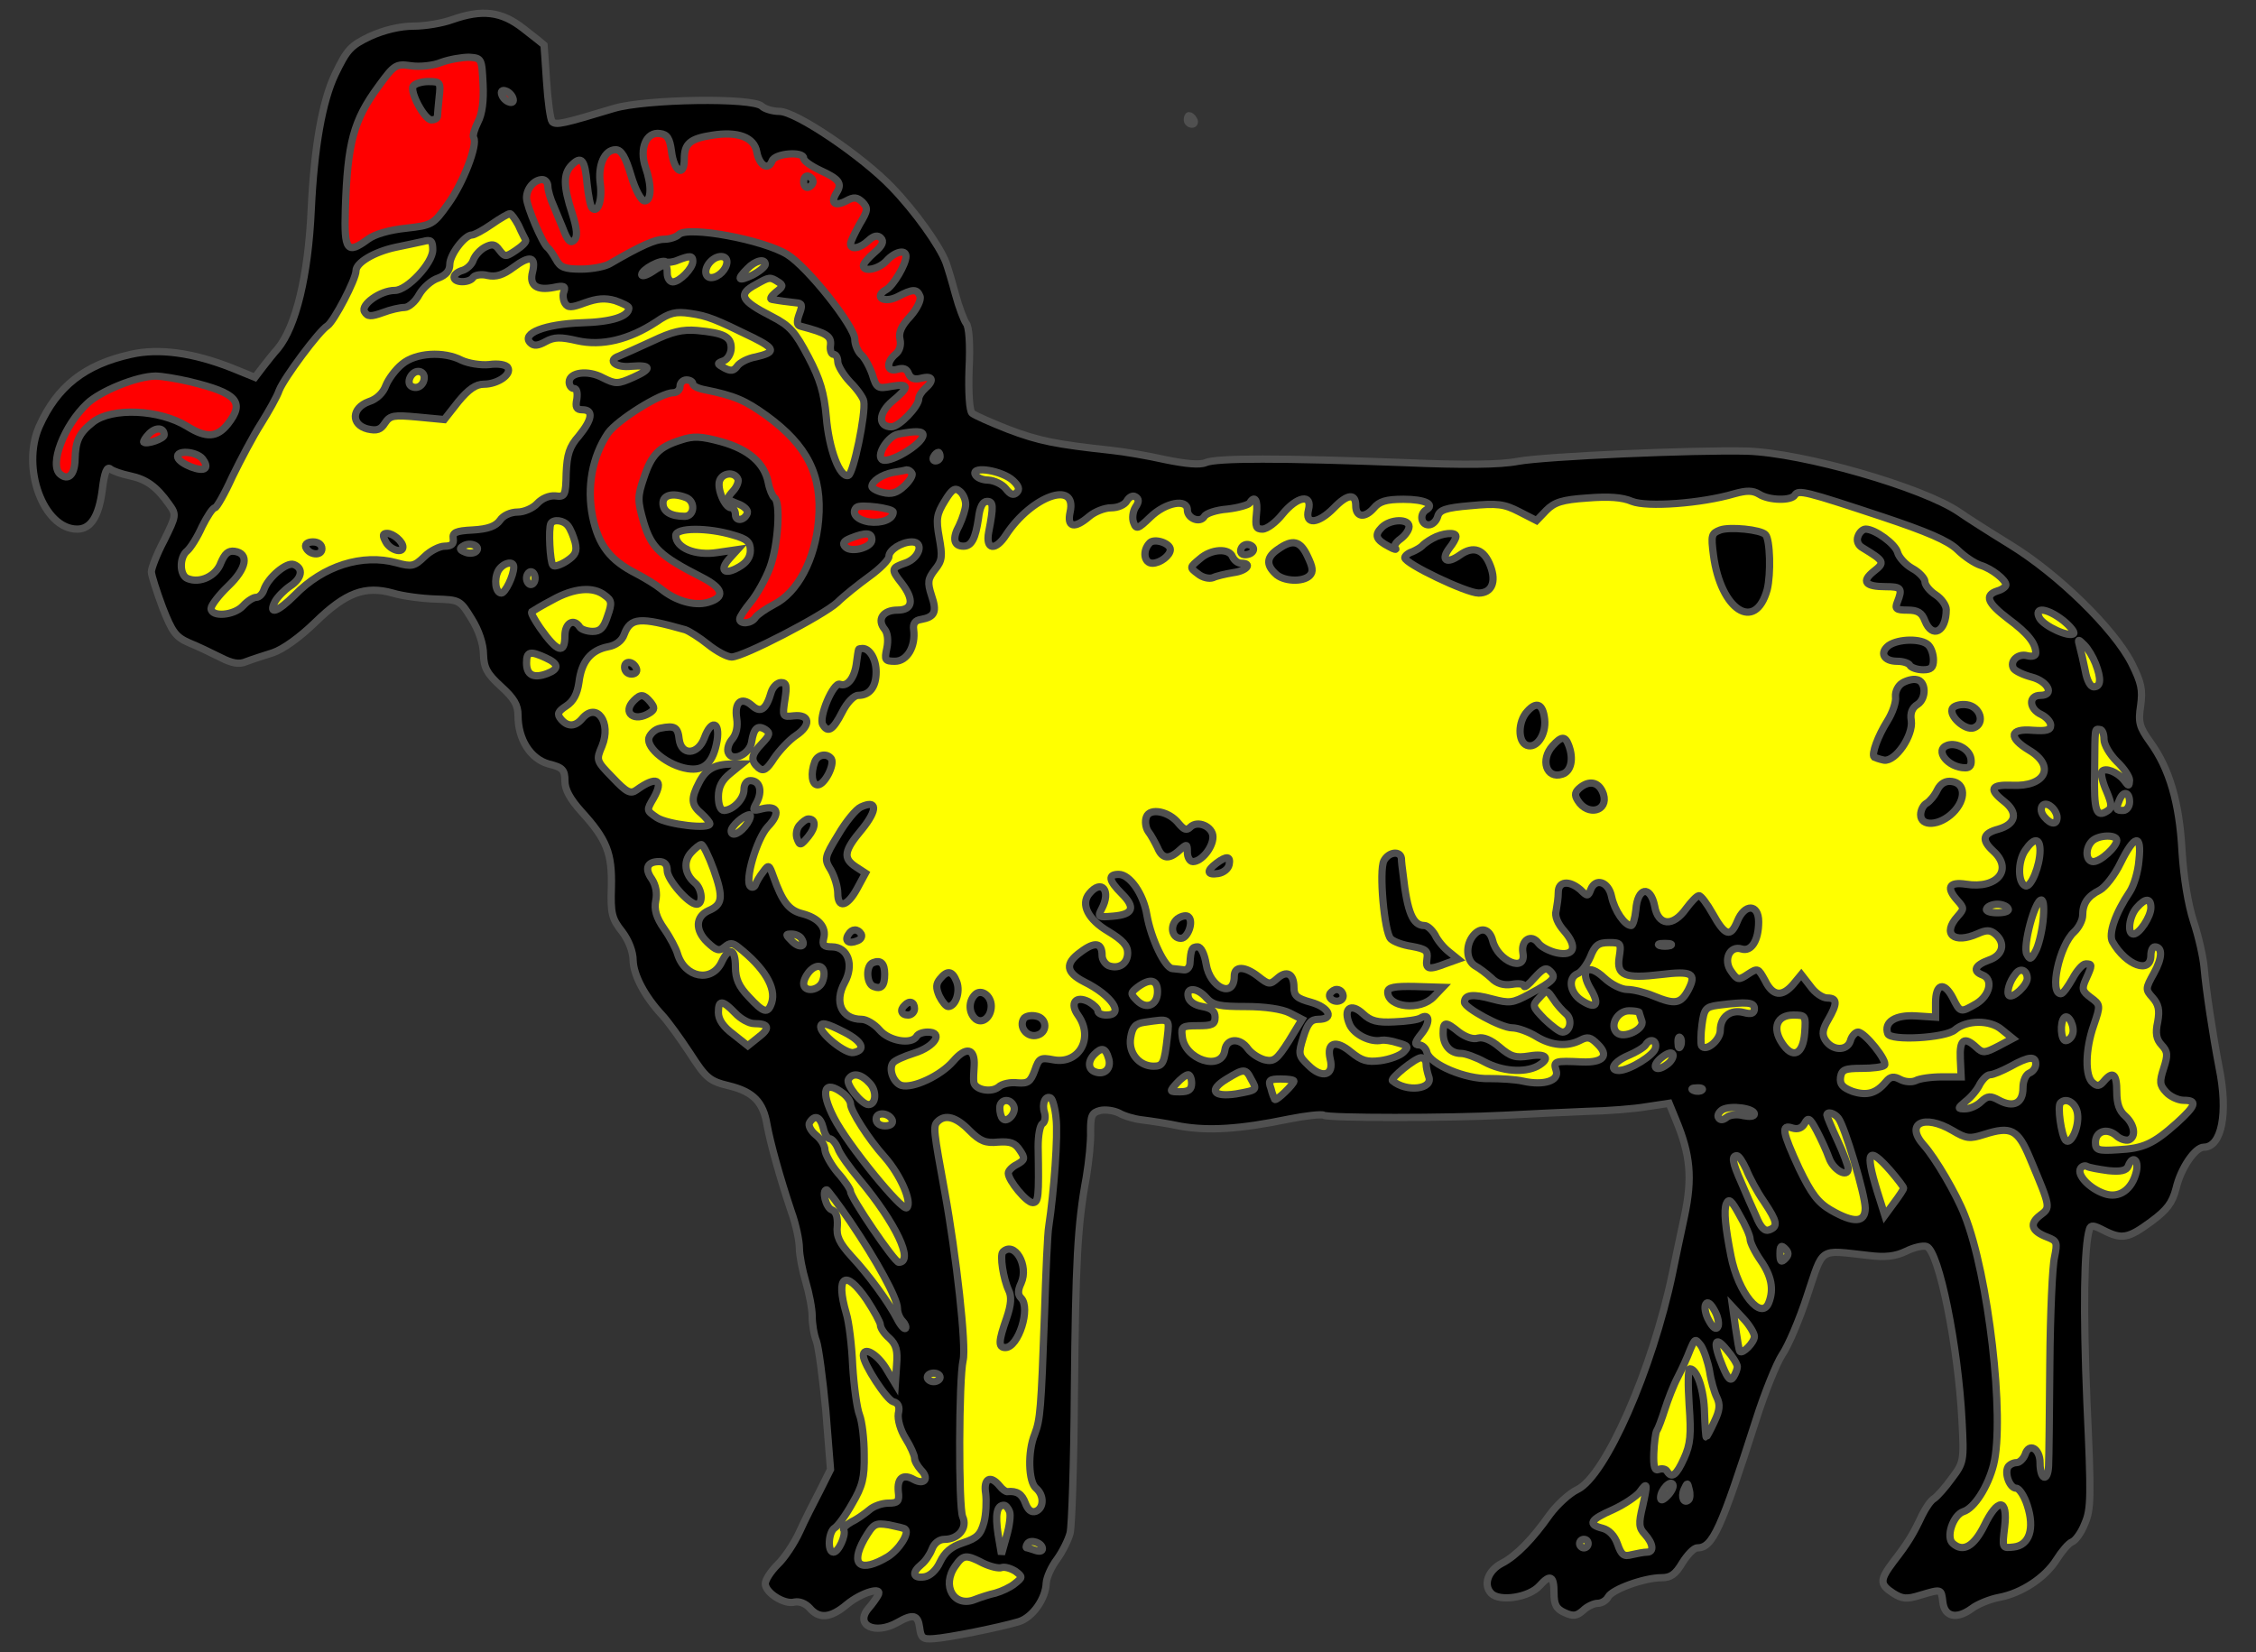 <?xml version="1.0" encoding="utf-8"?>
<svg xmlns="http://www.w3.org/2000/svg" xmlns:dc="http://purl.org/dc/elements/1.1/"
     xmlns:xl="http://www.w3.org/1999/xlink"
     xmlns:xlink="http://www.w3.org/1999/xlink"
     version="1.1"
     viewBox="54 67.5 310.5 227.427"
     width="310.5"
     height="227.427"
     preserveAspectRatio="xMidYMid meet"
     zoomAndPan="magnify"
     contentScriptType="application/ecmascript"
     contentStyleType="text/css">
   <rect x="54" y="67.5" width="310.5" height="227.427" fill="#333333" stroke="none"/>
   <defs/>
   <g stroke-opacity="1" stroke-dasharray="none" stroke="#505050" fill="#ffff00"
      fill-opacity="1">
      <title>Ram Statant (3)</title>
      <g>
         <title>Art</title>
         <g>
            <g>
               <g  id="outline-0">
                  <path
                        d="M 116.201 70.217 C 114.91 70.687 112.563 71.097 110.92 71.097 C 109.101 71.097 106.871 71.626 104.935 72.506 C 102.235 73.797 101.766 74.325 100.123 77.728 C 98.363 81.425 97.248 87.703 96.837 96.329 C 96.426 105.483 94.725 112.407 92.26 115.458 C 91.732 116.045 90.793 117.218 90.207 117.981 L 89.092 119.448 L 85.923 118.157 C 80.583 116.045 75.83 115.399 72.016 116.279 C 65.679 117.688 61.865 120.68 59.401 126.196 C 56.877 131.888 59.987 140.337 64.623 140.337 C 66.501 140.337 67.615 138.577 68.085 134.88 C 68.378 132.475 68.73 131.653 69.2 132.064 C 69.552 132.357 70.784 132.768 71.899 133.003 C 74.129 133.472 75.537 134.47 77.239 136.875 C 78.295 138.342 78.295 138.401 76.593 141.863 C 75.596 143.741 74.833 145.736 74.833 146.205 C 74.833 146.675 75.537 148.846 76.359 151.076 C 77.708 154.537 78.178 155.183 80.055 156.004 C 81.229 156.474 83.165 157.413 84.339 158 C 85.923 158.821 86.921 158.997 87.859 158.586 C 88.622 158.293 90.265 157.765 91.556 157.354 C 92.964 156.885 95.253 155.242 97.424 153.129 C 101.59 149.08 104.231 148.083 108.045 149.139 C 109.394 149.55 112.035 149.902 113.912 149.961 C 117.257 150.078 117.316 150.078 118.9 152.66 C 119.898 154.244 120.543 156.18 120.543 157.589 C 120.602 159.408 121.012 160.229 122.949 161.99 C 124.768 163.633 125.296 164.571 125.296 165.98 C 125.296 169.266 126.998 171.965 129.521 172.669 C 131.457 173.138 131.751 173.49 131.751 175.016 C 131.751 176.19 132.455 177.481 134.039 179.241 C 137.501 183.055 138.264 184.933 138.146 189.627 C 138.029 193.206 138.205 193.969 139.613 195.729 C 140.552 196.962 141.139 198.546 141.139 199.72 C 141.198 201.715 142.723 204.649 145.129 207.23 C 145.892 208.052 147.594 210.399 148.943 212.453 C 151.173 215.915 151.642 216.325 154.342 216.971 C 157.686 217.792 159.036 219.201 159.564 222.311 C 160.033 224.892 161.324 229.528 162.909 234.281 C 163.554 236.041 164.023 238.33 164.023 239.327 C 164.023 240.266 164.434 242.378 164.904 243.963 C 165.373 245.547 165.784 247.659 165.784 248.716 C 165.784 249.713 166.018 251.239 166.371 252.119 C 166.664 252.94 167.251 257.283 167.661 261.683 L 168.307 269.781 L 166.84 272.715 C 166.018 274.299 164.728 276.822 164.023 278.407 C 163.319 279.932 161.97 281.986 161.031 282.866 C 160.092 283.805 159.329 284.979 159.329 285.507 C 159.329 286.739 161.97 288.441 163.378 288.03 C 164.023 287.913 164.845 288.206 165.432 288.851 C 166.723 290.377 168.307 290.26 170.537 288.382 C 172.59 286.68 175.642 285.8 174.82 287.15 C 174.585 287.56 173.999 288.382 173.529 288.91 C 171.593 291.199 174.409 292.607 177.519 290.846 C 179.69 289.614 180.336 289.79 180.571 291.551 C 180.747 292.959 180.981 293.194 182.507 293.076 C 184.443 292.959 191.485 291.551 194.243 290.729 C 196.12 290.142 197.939 287.56 197.998 285.389 C 198.057 284.627 198.702 283.16 199.465 282.162 C 200.228 281.106 201.049 279.463 201.284 278.524 C 201.519 277.527 201.812 268.842 201.871 259.16 C 202.047 241.205 202.281 236.217 203.514 229.528 C 203.866 227.416 204.159 224.599 204.1 223.191 C 204.1 221.078 204.276 220.668 205.391 220.374 C 206.154 220.198 207.328 220.374 208.032 220.726 C 208.736 221.137 210.144 221.548 211.201 221.665 C 212.198 221.782 214.604 222.135 216.54 222.545 C 220.354 223.191 224.579 222.956 231.386 221.548 C 233.733 221.078 235.904 220.844 236.197 221.02 C 236.901 221.43 253.273 221.43 261.135 221.02 C 264.363 220.844 269.409 220.609 272.284 220.492 C 275.218 220.433 278.974 220.139 280.617 219.846 L 283.726 219.377 L 284.665 221.665 C 286.66 226.477 286.954 229.645 285.839 234.926 C 285.252 237.567 284.548 241.088 284.196 242.731 C 281.438 255.992 274.983 270.661 271.111 272.539 C 269.996 273.067 268.294 274.651 267.297 276.001 C 264.95 279.346 262.661 281.693 260.725 282.69 C 258.788 283.688 258.084 285.683 259.258 286.856 C 260.431 288.03 264.48 287.384 265.888 285.8 C 267.355 284.157 267.883 284.392 267.883 286.739 C 267.883 288.382 268.177 288.969 269.35 289.497 C 270.524 290.025 270.993 289.966 271.874 289.203 C 272.46 288.617 273.399 288.206 273.927 288.206 C 274.455 288.206 275.101 287.795 275.336 287.326 C 275.922 286.27 280.323 284.685 282.67 284.685 C 283.961 284.685 284.607 284.216 285.546 282.632 C 286.25 281.517 287.13 280.578 287.599 280.578 C 289.712 280.578 290.827 278.113 295.697 262.916 C 296.87 259.219 298.513 255.17 299.276 253.997 C 300.098 252.823 301.682 249.126 302.738 245.84 C 305.027 239.034 304.205 239.562 311.188 240.325 C 313.476 240.618 314.885 240.442 316.351 239.738 C 317.408 239.21 318.699 238.916 319.168 239.092 C 320.87 239.738 323.51 252.823 324.038 263.092 C 324.332 268.608 324.273 268.842 322.63 271.013 C 321.75 272.246 320.635 273.478 320.224 273.771 C 319.755 274.006 319.051 275.062 318.523 276.118 C 317.349 278.641 316.527 279.991 314.65 282.397 C 312.713 284.979 312.655 285.565 314.532 286.798 C 315.823 287.619 316.41 287.678 318.288 287.091 C 321.28 286.211 321.163 286.211 321.398 288.03 C 321.632 290.084 323.275 290.436 325.329 288.969 C 326.151 288.323 327.911 287.619 329.202 287.384 C 332.253 286.798 335.481 284.685 337.065 282.162 C 337.769 281.047 338.708 279.932 339.177 279.756 C 339.647 279.58 340.468 278.465 340.938 277.233 C 341.818 275.238 341.818 273.419 341.231 260.569 C 340.703 247.894 340.82 239.092 341.583 236.687 C 341.759 236.1 342.17 236.159 343.519 236.863 C 346.043 238.154 346.923 237.978 350.033 235.689 C 352.262 234.046 352.967 233.107 353.495 231.112 C 354.14 228.296 356.135 225.421 357.309 225.421 C 359.773 225.421 360.712 220.726 359.421 214.448 C 358.541 209.871 357.602 203.592 357.367 200.776 C 357.25 199.309 356.605 196.434 355.9 194.321 C 355.138 191.915 354.551 188.336 354.316 184.639 C 353.964 178.067 352.614 173.314 349.915 169.618 C 348.448 167.564 348.272 166.919 348.624 164.63 C 348.918 162.459 348.742 161.52 347.392 158.821 C 344.986 154.068 337.241 146.499 330.61 142.45 C 327.559 140.572 324.449 138.577 323.628 137.99 C 318.64 134.587 302.151 129.834 294.406 129.599 C 287.247 129.423 266.769 130.303 262.896 131.008 C 260.49 131.477 255.444 131.536 247.346 131.184 C 230.212 130.538 221.41 130.538 219.944 131.184 C 219.122 131.536 217.244 131.36 214.369 130.773 C 212.022 130.245 208.619 129.658 206.858 129.482 C 199.289 128.661 196.942 128.191 192.776 126.607 C 190.37 125.668 188.14 124.67 187.788 124.377 C 187.436 124.084 187.26 121.502 187.377 118.275 C 187.553 114.93 187.377 112.407 186.966 111.996 C 186.673 111.585 185.969 109.766 185.5 108.006 C 185.03 106.246 184.443 104.309 184.209 103.664 C 183.328 101.317 179.925 96.564 176.757 93.278 C 172.649 88.994 163.554 82.833 161.266 82.833 C 160.327 82.833 159.212 82.481 158.86 82.129 C 157.627 80.897 142.841 81.131 138.498 82.422 C 131.516 84.535 130.518 84.769 129.99 84.241 C 129.755 83.948 129.403 81.483 129.227 78.726 C 129.051 75.968 128.875 73.679 128.875 73.679 C 128.817 73.621 127.584 72.623 126.059 71.449 C 123.007 69.044 120.367 68.75 116.201 70.217 Z"
                        fill="black"/>
               </g>
            </g>
            <g>
               <path d="M 125.355 98.5 C 125.765 99.439 126.235 100.319 126.352 100.554 C 126.469 100.788 125.883 101.375 125.003 101.962 C 123.594 102.901 123.477 102.901 122.714 101.903 C 122.127 101.082 121.717 101.023 120.719 101.551 C 120.074 101.903 119.369 102.666 119.135 103.312 C 118.959 103.898 118.255 104.544 117.668 104.72 C 117.022 104.896 116.494 105.307 116.494 105.659 C 116.494 106.48 118.665 106.48 119.135 105.659 C 119.369 105.365 120.25 105.189 121.13 105.424 C 122.245 105.659 123.242 105.365 124.65 104.309 C 126.939 102.607 127.819 102.784 127.291 104.955 C 126.822 106.774 127.819 107.536 130.225 107.067 C 131.574 106.774 131.868 106.891 131.633 107.595 C 131.398 108.065 131.516 108.827 131.751 109.238 C 132.161 109.884 132.631 109.884 134.508 109.179 C 136.151 108.593 137.266 108.475 138.675 108.886 C 139.672 109.238 140.552 109.649 140.552 109.884 C 140.552 111.057 138.264 111.82 134.039 111.937 C 128.993 112.113 125.707 113.404 126.998 114.695 C 127.467 115.165 128.054 115.106 129.11 114.519 C 130.284 113.874 131.164 113.874 133.452 114.402 C 136.797 115.165 140.552 114.284 144.308 111.82 C 146.185 110.529 147.007 110.353 149.002 110.646 C 151.408 110.998 152.405 111.409 157.686 113.991 C 160.737 115.517 160.796 115.986 158.038 116.632 C 156.982 116.808 155.808 117.394 155.456 117.922 C 154.987 118.568 154.576 118.627 153.696 118.157 C 152.64 117.57 152.64 117.512 153.637 117.16 C 154.166 116.925 154.635 116.162 154.635 115.399 C 154.635 113.815 153.579 113.346 149.941 112.993 C 147.887 112.817 146.479 113.17 143.78 114.46 C 141.843 115.341 139.789 116.279 139.203 116.514 C 137.501 117.101 138.733 118.157 140.846 117.922 C 143.721 117.688 143.78 118.275 141.139 119.448 C 139.027 120.387 138.733 120.387 136.973 119.507 C 134.919 118.392 132.337 118.744 132.337 120.094 C 132.337 120.563 132.631 120.974 132.983 120.974 C 133.393 120.974 133.511 121.56 133.393 122.441 C 133.159 123.556 133.335 123.908 134.156 123.908 C 135.741 123.908 135.506 125.257 133.687 127.487 C 132.337 129.013 132.044 130.069 131.927 132.651 C 131.868 135.761 131.751 135.937 130.401 135.761 C 129.579 135.702 128.582 136.113 127.936 136.817 C 127.35 137.462 126.117 137.99 125.237 137.99 C 124.298 137.99 123.242 138.46 122.831 139.105 C 122.245 139.927 121.188 140.337 119.076 140.455 C 116.729 140.572 116.26 140.807 116.377 141.628 C 116.494 142.391 116.142 142.685 115.203 142.685 C 114.499 142.685 113.208 143.33 112.387 144.151 C 111.037 145.442 110.685 145.56 108.573 144.973 C 103.878 143.682 98.48 145.384 94.549 149.433 C 92.26 151.721 90.852 152.249 91.849 150.313 C 92.202 149.667 93.14 148.728 93.903 148.2 C 95.546 147.144 95.84 145.736 94.431 145.208 C 93.434 144.856 90.911 146.968 90.324 148.67 C 90.148 149.256 89.678 149.726 89.268 149.726 C 88.857 149.726 88.035 150.254 87.449 150.899 C 86.216 152.249 83.048 152.484 83.048 151.252 C 83.048 150.841 84.104 149.433 85.395 148.2 C 87.977 145.736 88.329 143.682 86.275 143.389 C 85.395 143.271 84.925 143.741 84.397 144.973 C 83.752 146.792 81.522 147.848 79.82 147.144 C 78.706 146.733 78.647 144.21 79.762 143.33 C 80.231 142.919 81.17 141.452 81.816 139.985 C 82.52 138.577 83.282 137.404 83.576 137.404 C 83.811 137.404 84.925 135.467 85.982 133.12 C 87.097 130.832 88.857 127.487 89.913 125.844 C 90.969 124.142 92.143 122.089 92.436 121.208 C 93.082 119.565 97.893 113.052 99.067 112.348 C 99.947 111.761 102.998 105.952 102.998 104.779 C 102.998 103.664 105.463 102.197 108.397 101.551 C 109.805 101.258 111.507 100.906 112.269 100.73 C 113.326 100.436 113.56 100.671 113.56 101.903 C 113.56 103.722 110.04 107.478 108.338 107.478 C 106.343 107.478 103.585 109.473 104.172 110.412 C 104.583 111.116 105.052 111.116 106.695 110.529 C 107.751 110.118 109.101 109.825 109.688 109.825 C 110.216 109.825 111.155 109.062 111.683 108.065 C 112.211 107.126 113.384 106.069 114.323 105.776 C 115.379 105.365 115.907 104.779 115.907 103.898 C 115.907 102.549 117.961 99.85 118.959 99.85 C 119.252 99.85 120.484 99.204 121.658 98.383 C 122.831 97.561 123.946 96.916 124.181 96.916 C 124.357 96.916 124.885 97.62 125.355 98.5 Z"/>
            </g>
            <g>
               <path d="M 149.354 103.488 C 149.354 104.427 147.535 106.304 146.596 106.304 C 146.185 106.304 145.833 105.776 145.833 105.131 C 145.833 103.722 145.599 103.664 143.78 104.896 C 142.958 105.424 142.313 105.6 142.313 105.307 C 142.313 104.603 145.012 103.136 145.657 103.546 C 145.892 103.664 146.655 103.605 147.3 103.312 C 148.943 102.666 149.354 102.666 149.354 103.488 Z"/>
            </g>
            <g>
               <path d="M 154.048 103.546 C 154.048 104.544 152.875 105.717 151.877 105.717 C 150.938 105.717 150.88 104.427 151.818 103.488 C 152.757 102.549 154.048 102.607 154.048 103.546 Z"/>
            </g>
            <g>
               <path d="M 159.329 103.898 C 159.329 104.192 158.566 104.837 157.569 105.365 C 155.574 106.304 155.339 106.011 156.865 104.485 C 157.921 103.37 159.329 103.018 159.329 103.898 Z"/>
            </g>
            <g>
               <path d="M 161.089 106.304 C 161.852 106.774 161.794 106.95 160.796 107.712 C 160.151 108.241 159.916 108.651 160.209 108.71 C 161.148 108.886 162.439 109.062 163.554 109.179 C 164.375 109.238 164.493 109.473 164.023 110.705 C 163.613 111.82 163.671 112.289 164.199 112.407 C 167.779 113.346 168.424 113.756 168.307 114.989 C 168.19 115.693 168.424 116.279 168.718 116.279 C 169.07 116.279 169.304 116.749 169.304 117.277 C 169.304 117.805 170.067 119.096 171.006 120.094 C 171.945 121.032 172.825 122.265 172.884 122.734 C 173.177 124.436 171.476 132.651 170.771 132.944 C 169.598 133.355 168.072 129.306 167.72 124.846 C 167.427 121.619 166.899 119.741 165.256 116.632 C 163.437 113.17 162.732 112.348 160.209 111.057 C 155.867 108.827 155.515 108.006 158.038 106.656 C 159.916 105.6 159.975 105.6 161.089 106.304 Z"/>
            </g>
            <g>
               <path d="M 183.387 130.362 C 183.387 130.656 183.094 130.949 182.742 130.949 C 182.448 130.949 182.331 130.656 182.507 130.362 C 182.683 130.01 182.976 129.775 183.152 129.775 C 183.27 129.775 183.387 130.01 183.387 130.362 Z"/>
            </g>
            <g>
               <path d="M 193.421 133.648 C 194.243 134.411 194.36 134.88 193.949 135.291 C 193.48 135.761 193.069 135.585 192.424 134.763 C 191.954 134.176 190.898 133.648 190.018 133.589 C 189.196 133.589 188.375 133.237 188.199 132.768 C 187.788 131.594 191.954 132.299 193.421 133.648 Z"/>
            </g>
            <g>
               <path d="M 155.515 133.355 C 155.75 133.648 155.456 134.47 154.928 135.056 C 153.931 136.171 153.989 136.23 155.456 136.817 C 156.337 137.11 156.982 137.697 156.865 138.108 C 156.513 139.164 155.222 139.34 155.222 138.342 C 155.222 137.814 154.928 137.404 154.635 137.404 C 153.755 137.404 152.64 134.704 153.051 133.648 C 153.461 132.592 154.987 132.416 155.515 133.355 Z"/>
            </g>
            <g>
               <path d="M 186.908 136.934 C 186.908 137.521 186.497 138.812 186.028 139.809 C 185.03 141.628 185.265 142.685 186.614 142.685 C 187.729 142.685 188.257 141.628 188.668 138.87 C 188.844 137.286 189.255 136.523 189.842 136.523 C 190.722 136.523 190.781 137.11 190.076 140.748 C 189.607 143.213 191.015 143.389 192.482 141.1 C 196.003 135.761 202.281 133.531 201.284 137.99 C 200.815 140.103 201.871 140.337 203.924 138.577 C 204.687 137.932 206.037 137.404 206.917 137.404 C 207.856 137.404 208.795 136.993 209.088 136.465 C 209.381 135.937 209.91 135.643 210.262 135.878 C 210.79 136.171 210.79 136.582 210.262 137.345 C 209.91 137.932 209.792 138.87 210.027 139.457 C 210.379 140.396 210.614 140.337 212.315 138.694 C 214.428 136.641 217.42 136.113 217.42 137.697 C 217.42 138.87 219.181 139.575 219.768 138.577 C 220.002 138.166 221.41 137.697 222.936 137.58 C 224.462 137.404 225.811 136.993 225.987 136.758 C 226.691 135.585 227.161 136.347 226.926 138.284 C 226.75 139.985 226.868 140.337 227.748 140.337 C 228.393 140.337 229.625 139.399 230.506 138.284 C 232.501 135.819 234.672 135.408 234.085 137.697 C 233.557 139.809 235.435 139.633 237.606 137.404 C 239.483 135.467 240.598 135.408 240.598 137.11 C 240.598 138.694 241.83 138.87 243.063 137.462 C 243.825 136.523 244.764 136.23 247.17 136.23 C 250.104 136.23 251.571 136.934 250.28 137.697 C 249.341 138.284 249.576 139.751 250.632 139.751 C 251.16 139.751 251.688 139.223 251.864 138.636 C 252.099 137.697 252.921 137.404 256.383 137.11 C 260.079 136.758 261.018 136.875 263.072 137.932 L 265.478 139.164 L 266.827 137.756 C 267.942 136.641 268.998 136.289 272.46 136.054 C 275.394 135.819 277.272 135.937 278.622 136.523 C 280.675 137.345 288.127 136.817 292.704 135.467 C 294.406 134.998 295.227 134.998 296.108 135.526 C 297.457 136.406 300.567 136.465 301.036 135.643 C 301.506 134.88 302.621 135.174 313.065 138.636 C 319.227 140.69 322.102 141.922 323.393 143.154 C 324.39 144.151 325.857 145.09 326.62 145.325 C 328.146 145.794 330.082 147.32 330.082 148.024 C 330.082 148.259 329.554 148.67 328.909 148.846 C 327.09 149.433 327.5 150.489 330.434 152.718 C 333.133 154.714 334.19 156.063 334.19 157.413 C 334.19 157.765 333.72 157.941 333.016 157.765 C 331.725 157.413 330.552 158.528 331.138 159.525 C 331.373 159.877 332.488 160.405 333.603 160.699 C 335.891 161.285 336.83 163.222 334.835 163.222 C 333.133 163.222 333.251 165.1 334.952 165.862 C 335.656 166.214 336.243 166.86 336.243 167.329 C 336.243 168.033 335.656 168.151 333.779 168.033 C 330.552 167.74 330.375 169.031 333.309 170.791 C 336.947 172.962 335.539 175.838 330.904 175.603 C 327.97 175.486 327.676 176.131 329.847 177.833 C 331.784 179.358 331.49 180.943 329.026 181.647 C 326.855 182.233 326.679 183.114 328.322 184.639 C 331.138 187.162 328.909 189.92 324.566 189.216 C 322.219 188.864 321.808 189.686 323.452 191.505 C 324.332 192.502 324.332 192.619 323.452 193.617 C 321.222 196.082 322.923 197.49 326.209 196.023 C 327.383 195.495 327.911 195.495 328.615 196.082 C 330.082 197.314 329.671 199.015 327.735 199.661 C 325.799 200.365 325.447 201.186 326.855 201.715 C 328.38 202.301 327.852 204.531 326.033 205.646 C 323.804 206.937 323.804 206.937 322.747 204.825 C 321.574 202.595 320.4 202.888 320.4 205.529 L 320.4 207.524 L 317.701 207.348 C 314.885 207.172 313.242 208.169 313.828 209.812 C 314.239 210.81 321.691 210.399 323.041 209.284 C 324.684 207.876 327.911 207.876 329.495 209.225 L 331.021 210.458 L 329.026 211.514 C 327.207 212.453 326.913 212.511 326.033 211.69 C 324.332 210.106 323.686 210.575 323.804 213.215 L 323.921 215.739 L 321.28 215.739 C 319.813 215.739 318.17 215.973 317.642 216.267 C 317.114 216.501 316.175 216.443 315.53 216.091 C 314.65 215.621 314.18 215.68 313.594 216.384 C 312.244 218.027 310.953 218.379 308.958 217.734 C 307.608 217.206 307.198 216.795 307.315 215.797 C 307.491 214.741 307.902 214.565 310.249 214.565 C 311.716 214.565 313.124 214.389 313.359 214.154 C 313.887 213.626 310.66 209.577 309.721 209.577 C 309.369 209.577 308.841 210.106 308.665 210.81 C 308.195 212.218 306.142 212.159 305.203 210.634 C 304.733 209.871 304.851 209.167 305.613 207.876 C 306.904 205.646 306.904 204.883 305.496 204.883 C 304.851 204.883 303.794 204.179 303.149 203.24 L 301.917 201.656 L 300.802 203.006 C 299.276 204.766 297.985 204.649 296.929 202.477 C 295.99 200.776 295.932 200.717 294.582 201.597 C 293.291 202.477 293.115 202.419 292.293 201.245 C 291.12 199.661 292.059 197.607 293.702 198.135 C 295.051 198.546 296.049 196.962 296.049 194.38 C 296.049 191.915 294.113 191.857 293.115 194.321 C 292.176 196.61 291.413 196.316 289.712 193.265 C 288.949 191.915 288.127 190.8 287.834 190.8 C 287.541 190.8 286.778 191.622 286.074 192.561 C 284.255 195.143 282.201 194.967 281.731 192.209 C 281.145 189.334 279.384 189.627 279.15 192.737 C 279.032 193.91 278.739 194.908 278.504 194.908 C 277.624 194.908 276.216 192.854 275.805 190.918 C 275.394 188.864 273.575 188.277 272.93 189.979 C 272.578 190.918 272.46 190.918 271.521 189.979 C 269.937 188.629 268.47 188.805 268.47 190.331 C 268.47 191.094 268.294 192.209 268.177 192.854 C 267.942 193.617 268.412 194.673 269.292 195.671 C 271.169 197.842 270.7 199.191 268.236 198.663 C 267.238 198.429 266.123 197.842 265.771 197.372 C 264.774 195.964 263.307 196.903 263.6 198.663 C 264.128 201.48 260.138 199.837 259.434 196.962 C 259.023 195.377 257.849 195.025 256.793 196.258 C 255.678 197.607 255.796 199.661 256.969 200.424 C 257.615 200.776 258.612 201.539 259.258 202.125 C 259.962 202.888 260.959 203.182 262.074 203.006 C 263.013 202.829 263.776 202.947 263.776 203.24 C 263.776 203.534 264.421 203.006 265.184 202.125 C 266.358 200.834 266.769 200.6 267.355 201.186 C 268.236 202.067 267.942 202.477 264.48 204.355 C 262.192 205.587 261.781 205.646 259.316 205.001 C 256.735 204.296 255.561 204.414 255.561 205.47 C 255.561 206.233 260.607 208.991 262.133 208.991 C 262.896 208.991 264.363 209.519 265.419 210.164 C 267.531 211.455 269.702 211.631 271.521 210.692 C 272.519 210.164 272.93 210.282 273.869 211.22 C 275.512 212.805 274.69 213.802 271.756 213.685 C 267.942 213.509 267.766 213.568 268.177 214.858 C 268.646 216.267 266.475 216.971 263.6 216.325 C 262.602 216.091 260.49 215.973 258.964 215.973 C 255.737 216.091 250.867 214.037 250.397 212.394 C 250.28 211.807 249.752 211.338 249.283 211.338 C 248.637 211.338 248.696 210.986 249.635 209.812 C 250.867 208.287 250.808 206.878 249.517 207.641 C 249.165 207.876 247.522 208.111 245.879 208.169 C 243.591 208.287 242.652 208.052 241.596 207.054 C 239.894 205.47 238.779 206.35 239.777 208.58 C 240.422 209.93 242.652 211.044 244.178 210.692 C 244.471 210.634 245.468 210.751 246.349 211.044 C 247.816 211.455 247.933 211.572 247.17 212.335 C 246.701 212.805 245.292 213.333 244.001 213.509 C 242.124 213.744 241.42 213.509 239.953 212.335 C 237.84 210.575 236.549 210.986 237.077 213.274 C 237.664 215.563 235.963 216.032 234.085 214.154 C 232.677 212.805 232.677 212.57 233.381 210.282 C 233.968 208.345 234.437 207.817 235.435 207.817 C 237.723 207.817 236.96 206.174 234.437 205.47 C 232.501 204.942 232.09 204.59 232.09 203.416 C 232.09 201.539 231.092 201.01 229.801 202.184 C 228.804 203.064 228.628 203.064 227.22 201.949 C 225.342 200.482 223.875 200.424 223.875 201.891 C 223.875 205.001 220.53 203.534 220.002 200.189 C 219.768 198.781 219.298 197.842 218.829 197.842 C 218.066 197.842 217.89 198.135 217.772 200.189 C 217.714 200.658 217.362 201.069 216.951 201.01 C 216.599 200.952 215.836 200.893 215.367 200.834 C 214.369 200.776 212.433 196.786 211.846 193.441 C 211.377 190.566 209.499 187.867 207.973 187.867 C 206.448 187.867 206.565 188.688 208.384 190.507 C 210.32 192.443 209.968 193.382 207.21 193.617 C 205.157 193.793 205.039 193.734 205.626 192.619 C 206.976 190.096 205.626 188.453 203.924 190.507 C 202.692 191.974 203.748 194.086 206.565 195.729 C 208.501 196.903 209.205 197.666 209.205 198.663 C 209.205 200.189 207.973 200.952 206.565 200.424 C 206.096 200.189 205.685 199.602 205.685 199.015 C 205.685 197.255 204.687 197.079 202.751 198.546 C 200.521 200.13 200.697 201.363 203.22 202.653 C 207.034 204.531 208.853 207.23 206.272 207.23 C 205.626 207.23 205.098 206.996 205.098 206.644 C 205.098 206.35 204.57 205.822 203.866 205.411 C 202.047 204.472 201.167 205.587 202.399 207.289 C 204.57 210.399 202.516 214.037 198.995 213.392 C 197.176 213.039 197 213.157 196.414 214.858 C 195.827 216.443 195.475 216.677 194.008 216.56 C 193.128 216.443 191.895 216.677 191.426 217.147 C 190.37 217.968 188.14 217.499 188.023 216.443 C 187.964 216.032 188.023 215.035 188.081 214.154 C 188.199 211.807 186.966 211.514 185.206 213.568 C 183.505 215.563 179.632 217.382 178.047 216.912 C 176.991 216.56 176.287 214.741 176.874 213.861 C 177.05 213.509 178.4 212.922 179.866 212.453 C 182.683 211.572 183.915 209.577 181.685 209.577 C 181.04 209.577 180.336 209.812 180.16 210.164 C 179.456 211.338 176.346 210.81 175.055 209.284 C 174.351 208.463 173.236 207.817 172.59 207.817 C 169.833 207.817 168.776 205.47 170.243 202.771 C 171.593 200.306 170.713 197.842 168.483 197.842 C 167.368 197.842 167.133 197.607 167.368 196.668 C 167.779 195.143 166.664 193.852 164.375 193.265 C 162.556 192.796 161.676 191.622 160.444 188.16 C 159.857 186.517 159.799 186.458 159.036 187.515 C 158.566 188.101 158.097 188.923 157.98 189.275 C 157.862 189.627 157.51 189.744 157.275 189.51 C 156.454 188.747 158.156 182.938 159.681 181.295 C 161.442 179.476 161.089 178.302 158.918 178.83 C 157.569 179.182 157.51 179.124 158.156 177.95 C 158.977 176.366 158.566 174.957 157.275 174.957 C 156.747 174.957 156.395 175.486 156.395 176.19 C 156.395 177.481 154.928 179.006 153.637 179.065 C 153.168 179.065 152.875 178.302 152.875 177.187 C 152.875 175.838 153.344 174.899 154.518 173.96 L 156.102 172.669 L 154.635 172.669 C 152.346 172.728 151.173 173.373 150.234 175.192 C 149.061 177.422 149.119 178.302 150.527 179.476 C 151.173 180.062 151.701 180.708 151.701 180.884 C 151.701 181.705 145.892 181.001 144.425 180.062 C 142.958 179.065 142.958 179.065 143.956 177.363 C 145.422 174.781 144.366 174.253 141.608 176.248 C 140.787 176.835 140.259 176.6 138.322 174.547 C 136.034 172.2 136.034 172.141 136.856 170.205 C 138.205 166.919 136.093 164.043 134.098 166.449 C 133.159 167.564 132.103 167.564 131.222 166.508 C 130.636 165.804 130.753 165.452 131.927 164.689 C 132.924 164.043 133.452 163.046 133.687 161.403 C 134.039 158.528 135.33 157.002 137.677 156.533 C 138.733 156.357 139.613 155.711 139.907 154.831 C 140.787 152.484 142.078 152.425 148.298 154.185 C 148.826 154.361 150.234 155.242 151.408 156.18 C 152.64 157.178 154.107 157.941 154.694 157.941 C 156.278 157.941 167.251 152.249 169.246 150.43 C 170.126 149.55 172.121 147.966 173.647 146.851 C 175.114 145.794 176.346 144.562 176.346 144.093 C 176.346 143.213 178.106 142.098 179.514 142.098 C 181.216 142.098 180.571 144.269 178.693 144.973 C 176.639 145.677 176.581 145.853 178.106 147.79 C 179.866 150.078 179.632 151.486 177.519 151.486 C 175.524 151.486 174.644 152.777 175.759 154.127 C 176.17 154.655 176.287 155.652 176.052 156.767 C 175.7 158.352 175.818 158.528 177.167 158.528 C 178.869 158.528 180.042 156.474 179.749 154.185 C 179.632 153.364 179.925 152.895 180.747 152.777 C 182.683 152.425 182.976 151.721 182.214 149.491 C 181.627 147.672 181.685 147.203 182.683 145.912 C 183.681 144.68 183.739 144.093 183.27 141.511 C 182.8 138.929 182.918 138.284 184.033 136.465 C 185.03 134.822 185.441 134.587 186.086 135.115 C 186.556 135.467 186.908 136.289 186.908 136.934 Z"/>
            </g>
            <g>
               <path d="M 148.415 135.995 C 149.765 136.523 149.589 138.577 148.239 138.577 C 146.303 138.577 145.246 137.932 145.246 136.758 C 145.246 135.643 146.596 135.291 148.415 135.995 Z"/>
            </g>
            <g>
               <path d="M 132.161 139.868 C 132.513 140.279 132.924 141.335 133.159 142.156 C 133.452 143.447 133.217 143.917 131.985 144.738 C 131.164 145.266 130.284 145.56 130.108 145.325 C 129.697 144.914 129.462 140.279 129.814 139.575 C 130.166 138.929 131.574 139.105 132.161 139.868 Z"/>
            </g>
            <g>
               <path d="M 154.928 141.159 C 156.806 141.687 157.275 142.098 157.275 143.271 C 157.275 144.21 156.747 144.973 155.691 145.56 C 153.696 146.733 152.933 146.029 154.4 144.386 L 155.515 143.154 L 152.699 143.565 C 149.706 144.034 147.007 142.919 147.007 141.218 C 147.007 140.103 151.466 140.103 154.928 141.159 Z"/>
            </g>
            <g>
               <g>
                  <g  id="feature-0">
                     <path
                           d="M 120.484 79.078 C 120.602 81.366 120.367 83.185 119.78 84.3 C 119.311 85.239 119.017 86.178 119.193 86.471 C 119.78 87.41 117.726 92.75 115.673 95.566 C 113.619 98.441 113.502 98.5 109.922 98.911 C 107.634 99.145 105.58 99.732 104.641 100.436 C 101.766 102.549 101.355 102.021 101.531 96.329 C 101.825 87.175 102.646 84.065 106.108 79.371 C 108.279 76.378 108.514 76.261 110.568 76.554 C 111.741 76.73 113.619 76.554 114.734 76.085 C 115.849 75.674 117.609 75.381 118.548 75.381 C 120.308 75.498 120.308 75.557 120.484 79.078 Z"
                           fill="#ff0000"/>
                  </g>
               </g>
               <g>
                  <g  id="feature-1">
                     <path
                           d="M 124.592 81.014 C 124.768 81.483 124.533 81.718 124.064 81.542 C 123.653 81.425 123.184 80.955 123.066 80.545 C 122.89 80.075 123.125 79.84 123.594 80.016 C 124.005 80.134 124.474 80.603 124.592 81.014 Z"
                           fill="#ff0000"/>
                  </g>
               </g>
               <g>
                  <g  id="feature-2">
                     <path
                           d="M 146.42 88.349 C 146.772 91.165 148.18 91.987 148.18 89.405 C 148.18 87.293 148.943 86.588 151.994 86.119 C 155.574 85.532 157.804 86.412 158.156 88.407 C 158.508 90.285 159.74 91.048 160.268 89.64 C 160.679 88.583 164.61 88.29 164.61 89.288 C 164.61 89.64 165.608 90.344 166.84 90.931 C 169.539 92.163 169.95 92.75 169.128 94.04 C 168.248 95.449 168.894 95.977 170.478 95.155 C 171.534 94.569 171.945 94.627 172.708 95.331 C 173.471 96.153 173.471 96.446 172.297 98.383 C 171.652 99.556 171.065 100.73 171.065 101.082 C 171.065 101.903 172.356 101.727 173.529 100.612 C 174.292 99.908 174.82 99.85 175.231 100.26 C 175.7 100.73 175.466 101.317 174.351 102.255 C 173.529 102.96 172.825 103.781 172.825 104.074 C 172.825 105.013 174.996 104.544 176.052 103.37 C 177.167 102.138 178.693 101.786 178.693 102.784 C 178.693 103.898 176.933 106.832 175.994 107.36 C 174.175 108.358 175.642 109.297 177.519 108.358 C 179.632 107.243 180.219 107.243 180.629 108.299 C 180.805 108.769 180.219 110.001 179.28 111.057 C 178.047 112.348 177.637 113.346 177.871 114.226 C 178.047 114.989 177.813 115.81 177.285 116.221 C 175.876 117.394 176.052 118.803 177.519 118.333 C 178.341 118.098 178.81 118.275 179.045 118.92 C 179.338 119.624 179.866 119.8 180.805 119.565 C 182.39 119.155 182.624 119.859 181.333 120.974 C 180.864 121.384 180.453 122.03 180.453 122.382 C 180.453 123.438 177.754 126.255 176.698 126.255 C 174.82 126.255 174.879 124.377 176.815 122.734 C 179.221 120.739 179.162 120.27 176.698 120.68 C 174.82 121.032 174.644 120.974 174.057 119.037 C 173.647 117.864 172.942 116.632 172.473 116.279 C 172.062 115.869 171.652 114.93 171.652 114.226 C 171.652 112.465 165.197 104.309 162.38 102.549 C 159.094 100.495 148.65 98.559 147.418 99.791 C 147.065 100.143 146.127 100.436 145.422 100.436 C 144.19 100.436 142.195 101.317 137.97 103.781 C 137.325 104.192 135.506 104.544 133.98 104.544 C 131.692 104.544 131.105 104.309 130.518 103.194 C 130.108 102.49 129.638 101.786 129.403 101.61 C 128.699 101.141 126.469 95.86 126.469 94.745 C 126.469 93.454 127.526 92.221 128.641 92.221 C 129.051 92.221 129.403 92.632 129.403 93.16 C 129.403 93.688 129.755 94.921 130.225 95.918 C 130.636 96.974 131.34 98.559 131.692 99.498 C 132.22 100.73 132.572 101.023 133.041 100.554 C 133.511 100.084 133.452 99.087 132.748 96.857 C 131.516 93.102 131.516 91.4 132.689 90.226 C 134.039 88.877 134.508 89.464 134.802 92.808 C 134.978 94.451 135.271 95.977 135.506 96.153 C 136.269 96.916 136.914 95.038 136.621 92.808 C 136.269 90.226 137.208 88.114 138.733 88.114 C 139.496 88.114 140.083 89.053 140.846 91.635 C 141.432 93.63 142.254 95.155 142.723 95.155 C 143.662 95.155 143.721 93.043 142.841 90.52 C 141.96 87.938 142.958 85.591 144.836 85.884 C 145.833 86.002 146.185 86.53 146.42 88.349 Z"
                           fill="#ff0000"/>
                  </g>
               </g>
               <g>
                  <g  id="feature-3">
                     <path
                           d="M 80.114 120.035 C 86.686 121.619 87.742 122.851 85.336 125.903 C 83.869 127.722 82.402 127.839 79.762 126.196 C 75.948 123.849 69.434 123.556 66.794 125.609 C 64.858 127.135 64.388 128.191 64.33 130.773 C 64.271 132.885 63.391 133.707 62.276 132.768 C 60.75 131.477 62.804 126.079 65.972 123.086 C 67.792 121.326 72.897 119.272 75.42 119.272 C 76.241 119.272 78.354 119.624 80.114 120.035 Z"
                           fill="#ff0000"/>
                  </g>
               </g>
               <g>
                  <g  id="feature-4">
                     <path
                           d="M 149.354 120.328 C 149.354 120.622 150.058 120.974 150.997 121.15 C 155.104 121.971 156.571 122.617 159.505 124.729 C 165.138 128.837 167.192 132.944 166.664 139.105 C 166.195 144.504 163.789 149.08 160.503 150.723 C 159.388 151.31 158.214 152.132 157.98 152.484 C 157.451 153.364 155.808 153.481 155.808 152.718 C 155.808 152.425 156.513 151.369 157.334 150.371 C 158.156 149.374 159.388 147.203 159.975 145.618 C 161.089 142.626 161.5 136.523 160.561 135.995 C 160.327 135.819 159.916 134.88 159.74 133.942 C 159.212 131.242 157.041 129.365 153.285 128.308 C 150.469 127.546 149.471 127.487 147.711 128.074 C 144.718 129.013 143.662 130.069 142.606 133.296 C 141.726 135.878 141.726 136.406 142.606 139.457 C 143.662 142.919 144.836 144.034 150.586 146.968 C 153.579 148.494 153.872 149.726 151.408 150.43 C 149.53 150.958 146.948 150.195 144.953 148.552 C 144.308 148.024 142.782 147.085 141.55 146.44 C 137.97 144.621 136.386 142.567 135.565 138.636 C 134.743 134.587 135.506 130.362 137.677 127.135 C 138.968 125.316 144.953 121.56 146.655 121.56 C 147.183 121.56 147.594 121.15 147.594 120.68 C 147.594 120.211 148.004 119.8 148.474 119.8 C 148.943 119.8 149.354 120.035 149.354 120.328 Z"
                           fill="#ff0000"/>
                  </g>
               </g>
               <g>
                  <g  id="feature-5">
                     <path
                           d="M 76.593 127.37 C 76.593 127.898 74.187 128.719 73.777 128.367 C 73.718 128.25 74.011 127.722 74.539 127.194 C 75.478 126.255 76.593 126.372 76.593 127.37 Z"
                           fill="#ff0000"/>
                  </g>
               </g>
               <g>
                  <g  id="feature-6">
                     <path
                           d="M 181.04 127.37 C 181.04 128.661 176.111 131.536 175.348 130.714 C 174.644 130.01 176.287 127.487 177.637 127.252 C 180.042 126.783 181.04 126.841 181.04 127.37 Z"
                           fill="#ff0000"/>
                  </g>
               </g>
               <g>
                  <g  id="feature-7">
                     <path
                           d="M 81.874 130.656 C 82.285 131.184 82.461 131.712 82.226 131.946 C 81.698 132.533 78.764 131.36 78.471 130.48 C 78.119 129.423 80.994 129.599 81.874 130.656 Z"
                           fill="#ff0000"/>
                  </g>
               </g>
               <g>
                  <g  id="feature-8">
                     <path
                           d="M 179.514 132.651 C 179.69 132.885 179.221 133.707 178.458 134.411 C 177.461 135.35 176.698 135.585 175.524 135.291 C 174.703 135.115 173.999 134.704 173.999 134.47 C 173.999 133.765 175.348 132.827 176.933 132.533 C 177.754 132.416 178.576 132.24 178.81 132.181 C 179.045 132.181 179.338 132.357 179.514 132.651 Z"
                           fill="#ff0000"/>
                  </g>
               </g>
               <g>
                  <g  id="feature-9">
                     <path
                           d="M 176.933 137.99 C 176.933 138.988 175.348 139.575 173.588 139.34 C 171.886 139.047 171.123 138.108 171.886 137.345 C 172.356 136.875 176.933 137.462 176.933 137.99 Z"
                           fill="#ff0000"/>
                  </g>
               </g>
               <g>
                  <g  id="feature-10">
                     <path
                           d="M 173.999 141.804 C 173.999 142.861 171.182 143.623 170.361 142.802 C 169.891 142.332 170.067 141.98 171.123 141.57 C 173.177 140.748 173.999 140.807 173.999 141.804 Z"
                           fill="#ff0000"/>
                  </g>
               </g>
            </g>
            <g>
               <path d="M 119.546 143.389 C 119.252 143.682 118.548 143.741 118.02 143.506 C 117.257 143.213 117.198 142.978 117.726 142.685 C 118.665 142.039 120.25 142.685 119.546 143.389 Z"/>
            </g>
            <g>
               <path d="M 124.709 145.56 C 124.709 146.733 123.536 149.139 123.007 149.139 C 122.186 149.139 121.951 147.203 122.597 146.029 C 123.242 144.973 124.709 144.621 124.709 145.56 Z"/>
            </g>
            <g>
               <path d="M 127.643 147.085 C 127.643 147.555 127.408 147.966 127.056 147.966 C 126.763 147.966 126.469 147.555 126.469 147.085 C 126.469 146.616 126.763 146.205 127.056 146.205 C 127.408 146.205 127.643 146.616 127.643 147.085 Z"/>
            </g>
            <g>
               <path d="M 137.208 149.433 C 138.205 150.137 138.264 150.489 137.618 152.308 C 137.09 153.951 136.621 154.42 135.565 154.42 C 134.802 154.42 133.98 154.127 133.804 153.833 C 132.983 152.542 131.751 153.247 131.751 155.007 C 131.751 157.647 130.694 157.295 128.347 153.951 C 127.584 152.836 127.056 151.897 127.174 151.721 C 127.35 151.604 128.582 150.841 130.049 150.078 C 132.983 148.435 135.623 148.2 137.208 149.433 Z"/>
            </g>
            <g>
               <path d="M 338.004 152.953 C 338.942 153.716 339.588 154.537 339.412 154.714 C 338.825 155.3 335.363 153.716 334.718 152.601 C 333.837 150.958 335.774 151.193 338.004 152.953 Z"/>
            </g>
            <g>
               <path d="M 342.404 158.821 C 343.226 160.933 343.167 162.048 342.17 162.048 C 341.7 162.048 341.231 161.168 340.996 159.819 C 340.762 158.645 340.409 157.119 340.233 156.474 C 339.94 155.418 339.999 155.418 340.879 156.298 C 341.407 156.826 342.052 157.941 342.404 158.821 Z"/>
            </g>
            <g>
               <path d="M 129.11 158.058 C 130.929 158.88 130.988 159.584 129.286 160.229 C 127.408 160.933 126.469 160.405 126.469 158.762 C 126.469 157.178 126.939 157.061 129.11 158.058 Z"/>
            </g>
            <g>
               <path d="M 343.578 169.266 C 343.578 170.028 344.4 171.378 345.338 172.317 C 346.336 173.256 347.099 174.429 347.099 174.899 C 347.04 175.779 346.981 175.779 346.336 174.899 C 345.456 173.784 343.695 173.08 343.285 173.725 C 343.109 174.019 343.402 175.251 343.93 176.424 C 344.693 178.243 344.693 178.713 344.047 179.124 C 342.522 180.121 342.17 179.182 342.287 173.725 C 342.346 167.271 342.287 167.916 342.991 167.916 C 343.343 167.916 343.578 168.503 343.578 169.266 Z"/>
            </g>
            <g>
               <path d="M 347.099 177.891 C 347.099 178.537 346.688 179.065 346.219 179.065 C 345.221 179.065 345.162 178.948 345.69 177.657 C 346.219 176.307 347.099 176.483 347.099 177.891 Z"/>
            </g>
            <g>
               <path d="M 337.123 180.004 C 337.123 181.06 336.302 181.06 335.363 179.945 C 334.424 178.83 335.187 177.598 336.302 178.537 C 336.771 178.889 337.123 179.593 337.123 180.004 Z"/>
            </g>
            <g>
               <path d="M 156.865 180.825 C 155.985 182.175 154.635 182.82 154.635 181.881 C 154.635 181.236 156.337 179.71 157.158 179.652 C 157.393 179.652 157.275 180.18 156.865 180.825 Z"/>
            </g>
            <g>
               <path d="M 345.338 183.172 C 345.338 184.053 343.109 186.106 342.111 186.106 C 341.055 186.106 340.938 184.287 341.935 183.29 C 342.815 182.41 345.338 182.351 345.338 183.172 Z"/>
            </g>
            <g>
               <path d="M 334.776 184.581 C 334.776 186.634 333.544 189.686 332.781 189.451 C 331.725 189.099 331.666 186.165 332.723 184.581 C 333.896 182.82 334.776 182.762 334.776 184.581 Z"/>
            </g>
            <g>
               <path d="M 348.39 185.93 C 348.272 187.515 347.685 189.392 347.157 190.214 C 345.104 193.265 344.165 196.082 344.752 197.138 C 346.629 200.424 350.033 201.656 350.033 199.015 C 350.033 198.37 350.267 197.842 350.561 197.842 C 351.676 197.842 351.617 199.367 350.443 201.48 C 349.27 203.592 349.27 203.71 350.267 204.825 C 351.089 205.763 351.265 206.526 350.971 208.169 C 350.619 209.753 350.795 210.575 351.5 211.338 C 352.38 212.277 352.38 212.746 351.793 214.565 C 351.206 216.384 351.206 216.854 352.145 217.851 C 352.673 218.438 353.788 218.966 354.551 218.966 C 356.487 218.966 356.252 219.67 353.612 222.076 C 350.385 224.951 349.035 225.597 345.514 225.773 C 342.757 225.949 342.404 225.831 342.404 224.775 C 342.404 223.249 343.93 222.721 345.221 223.778 C 345.749 224.306 346.571 224.54 346.981 224.423 C 348.038 224.012 347.803 222.311 346.512 221.137 C 345.69 220.433 345.338 219.435 345.338 217.792 C 345.338 215.328 344.81 214.858 343.578 216.325 C 342.991 217.03 342.639 217.088 342.052 216.56 C 340.938 215.68 340.996 211.983 342.17 208.639 C 343.109 205.881 343.109 205.822 341.759 204.825 C 340.585 203.944 340.468 203.651 341.114 202.243 C 341.994 200.306 341.994 200.189 341.055 200.189 C 340.644 200.189 339.823 201.128 339.236 202.243 C 338.59 203.358 337.945 204.296 337.652 204.296 C 336.009 204.296 337.417 197.666 339.471 195.788 C 340.116 195.201 340.644 194.145 340.644 193.5 C 340.644 191.857 341.348 190.859 342.991 190.038 C 343.754 189.627 345.045 187.984 345.866 186.282 C 347.803 182.351 348.8 182.233 348.39 185.93 Z"/>
            </g>
            <g>
               <path d="M 152.229 187.221 C 153.579 191.035 153.461 192.033 151.525 192.854 C 149.706 193.676 149.647 195.553 151.349 197.196 C 152.581 198.37 152.992 198.487 153.755 197.842 C 154.459 197.255 154.811 197.255 155.632 197.901 C 159.212 200.717 160.855 203.475 160.209 205.529 C 159.681 207.113 159.094 206.937 157.041 204.707 C 155.691 203.299 155.222 202.243 155.222 200.6 C 155.222 198.077 154.342 197.783 153.344 199.896 C 151.994 202.829 148.239 202.125 147.242 198.781 C 147.065 198.135 146.244 196.551 145.422 195.377 C 144.308 193.793 144.014 192.678 144.249 191.505 C 144.484 190.448 144.249 189.334 143.721 188.512 C 142.665 187.045 143.075 186.106 144.718 186.106 C 145.481 186.106 145.833 186.517 145.833 187.339 C 145.833 188.571 148.767 191.974 149.882 191.974 C 150.821 191.974 150.645 189.862 149.647 189.04 C 148.239 187.867 148.004 186.106 149.119 184.874 C 149.647 184.287 150.293 183.759 150.527 183.759 C 150.762 183.759 151.525 185.285 152.229 187.221 Z"/>
            </g>
            <g>
               <path d="M 335.187 194.321 C 335.011 195.905 334.542 197.783 334.131 198.487 C 333.544 199.602 333.368 199.661 332.957 198.839 C 332.371 197.783 334.072 191.387 334.952 191.387 C 335.304 191.387 335.363 192.619 335.187 194.321 Z"/>
            </g>
            <g>
               <path d="M 350.033 192.443 C 350.033 193.676 348.448 196.082 347.627 196.082 C 346.747 196.082 347.04 193.617 348.096 192.443 C 349.27 191.094 350.033 191.094 350.033 192.443 Z"/>
            </g>
            <g>
               <path d="M 330.375 192.561 C 330.61 192.913 329.965 193.148 328.909 193.148 C 327.852 193.148 327.207 192.913 327.442 192.561 C 327.618 192.209 328.322 191.974 328.909 191.974 C 329.495 191.974 330.199 192.209 330.375 192.561 Z"/>
            </g>
            <g>
               <path d="M 164.317 196.727 C 165.021 197.842 164.023 198.077 163.026 197.079 C 162.087 196.14 162.087 196.082 162.967 196.082 C 163.495 196.082 164.141 196.375 164.317 196.727 Z"/>
            </g>
            <g>
               <path d="M 276.861 199.25 C 276.45 201.773 277.624 202.243 282.553 201.656 C 286.895 201.128 287.541 201.48 286.367 203.768 C 285.311 205.705 284.548 205.822 281.555 204.59 C 280.441 204.12 278.798 203.71 277.976 203.71 C 277.155 203.71 275.746 203.006 274.807 202.125 C 272.578 200.013 271.345 201.01 272.93 203.651 C 274.221 205.822 273.693 206.526 271.697 205.235 C 270.055 204.179 269.761 202.125 271.111 201.539 C 271.639 201.363 272.402 200.306 272.871 199.25 C 273.517 197.607 273.986 197.255 275.453 197.255 C 277.096 197.255 277.155 197.372 276.861 199.25 Z"/>
            </g>
            <g>
               <path d="M 283.903 197.666 C 283.492 197.783 282.788 197.783 282.436 197.666 C 282.025 197.49 282.318 197.372 283.14 197.372 C 283.961 197.372 284.255 197.49 283.903 197.666 Z"/>
            </g>
            <g>
               <path d="M 167.251 202.477 C 166.84 203.886 164.61 204.179 164.61 202.888 C 164.61 202.419 165.021 201.597 165.549 201.069 C 166.781 199.896 167.837 200.717 167.251 202.477 Z"/>
            </g>
            <g>
               <path d="M 333.016 202.184 C 333.016 203.123 331.021 205.001 330.493 204.531 C 330.141 204.12 330.552 202.595 331.432 201.539 C 332.077 200.658 333.016 201.069 333.016 202.184 Z"/>
            </g>
            <g>
               <path d="M 213.313 204.003 C 213.313 205.881 211.787 206.526 210.496 205.235 C 209.558 204.296 209.558 204.179 210.614 203.358 C 212.315 202.125 213.313 202.36 213.313 204.003 Z"/>
            </g>
            <g>
               <path d="M 220.061 204.883 C 220.941 205.881 221.88 206.057 225.459 206.057 C 228.158 206.057 230.447 206.409 231.503 206.937 L 233.205 207.817 L 231.386 210.81 C 229.743 213.392 229.332 213.685 228.041 213.392 C 227.22 213.157 226.222 212.511 225.753 211.866 C 224.696 210.34 222.819 210.399 222.584 212.042 C 222.173 215.035 217.01 213.392 216.716 210.164 C 216.54 208.815 216.716 208.697 218.887 208.697 C 220.824 208.697 221.234 208.521 221.234 207.524 C 221.234 206.702 220.765 206.291 219.474 206.057 C 218.418 205.881 217.655 205.353 217.538 204.707 C 217.244 203.358 218.77 203.416 220.061 204.883 Z"/>
            </g>
            <g>
               <path d="M 269.526 207.054 C 270.465 207.817 270.113 209.577 269.057 209.577 C 268.646 209.577 267.59 208.756 266.593 207.817 C 264.891 206.057 264.832 205.939 265.83 204.883 C 266.886 203.71 266.886 203.71 267.766 205.001 C 268.236 205.763 269.057 206.644 269.526 207.054 Z"/>
            </g>
            <g>
               <path d="M 155.163 206.937 C 155.926 207.758 157.099 208.404 157.804 208.404 C 159.857 208.404 160.033 209.049 158.39 210.282 L 156.923 211.455 L 154.928 209.871 C 153.579 208.873 152.875 207.876 152.875 206.878 C 152.875 205.118 153.403 205.118 155.163 206.937 Z"/>
            </g>
            <g>
               <path d="M 295.462 206.35 C 295.462 206.996 295.051 207.172 293.995 206.878 C 292.176 206.409 290.768 207.465 290.768 209.343 C 290.768 210.692 288.773 212.335 288.186 211.455 C 288.069 211.22 288.069 209.871 288.245 208.58 C 288.538 206.35 288.773 206.115 290.416 205.881 C 294.523 205.353 295.462 205.47 295.462 206.35 Z"/>
            </g>
            <g>
               <path d="M 279.619 206.878 C 279.619 206.996 279.795 207.524 279.971 208.052 C 280.382 209.167 277.448 210.575 276.509 209.636 C 275.512 208.639 276.626 206.644 278.211 206.644 C 278.974 206.644 279.619 206.761 279.619 206.878 Z"/>
            </g>
            <g>
               <path d="M 302.386 209.695 C 302.151 212.687 300.743 213.333 299.276 211.103 C 297.868 208.991 298.572 207.23 300.802 207.23 C 302.503 207.23 302.562 207.289 302.386 209.695 Z"/>
            </g>
            <g>
               <path d="M 339.236 209.93 C 339.06 210.399 338.649 210.751 338.297 210.751 C 337.652 210.751 337.476 208.228 338.121 207.582 C 338.708 206.996 339.647 208.932 339.236 209.93 Z"/>
            </g>
            <g>
               <path d="M 214.662 210.282 C 214.252 213.861 214.076 214.272 212.785 214.272 C 210.79 214.272 209.264 212.453 209.616 210.34 C 209.851 208.873 210.262 208.404 211.494 208.228 C 215.073 207.7 214.956 207.641 214.662 210.282 Z"/>
            </g>
            <g>
               <path d="M 170.185 209.577 C 172.708 210.868 173.236 212.042 171.476 212.394 C 170.419 212.629 166.957 209.871 166.957 208.873 C 166.957 208.169 167.661 208.287 170.185 209.577 Z"/>
            </g>
            <g>
               <path d="M 285.311 211.455 C 285.135 211.925 284.959 211.749 284.959 211.103 C 284.9 210.458 285.076 210.106 285.252 210.34 C 285.428 210.516 285.487 211.044 285.311 211.455 Z"/>
            </g>
            <g>
               <path d="M 281.849 211.749 C 281.673 212.746 278.328 214.8 276.861 214.858 C 275.336 214.858 276.157 213.626 278.093 212.805 C 279.208 212.335 280.264 211.69 280.499 211.338 C 281.086 210.34 282.084 210.692 281.849 211.749 Z"/>
            </g>
            <g>
               <path d="M 206.565 213.157 C 207.034 214.565 206.037 215.563 204.687 215.035 C 203.748 214.682 203.69 213.568 204.629 212.629 C 205.626 211.631 206.154 211.749 206.565 213.157 Z"/>
            </g>
            <g>
               <path d="M 283.433 214.037 C 281.849 215.211 281.145 214.33 282.67 213.098 C 283.492 212.453 284.079 212.277 284.255 212.629 C 284.372 212.981 284.02 213.626 283.433 214.037 Z"/>
            </g>
            <g>
               <path d="M 250.28 213.92 C 250.28 214.389 250.456 215.152 250.632 215.68 C 251.336 217.44 247.581 217.91 245.644 216.267 C 245.292 215.973 248.754 213.157 249.576 213.098 C 249.928 213.098 250.28 213.45 250.28 213.92 Z"/>
            </g>
            <g>
               <path d="M 334.19 213.978 C 334.19 214.506 333.779 215.035 333.309 215.211 C 332.781 215.445 332.429 216.325 332.429 217.264 C 332.429 219.377 331.138 220.022 329.143 218.966 C 327.97 218.32 327.559 218.32 326.679 219.142 C 326.092 219.729 325.094 220.139 324.449 220.139 C 323.393 220.139 323.393 220.081 324.566 219.083 C 325.271 218.555 326.151 217.499 326.503 216.736 C 326.913 216.032 327.5 215.445 327.911 215.445 C 328.322 215.445 329.554 214.917 330.669 214.33 C 333.192 212.922 334.19 212.805 334.19 213.978 Z"/>
            </g>
            <g>
               <path d="M 226.222 216.091 C 227.044 217.558 227.044 217.558 224.11 218.086 C 220.941 218.555 220.296 217.558 222.819 216.032 C 225.225 214.565 225.459 214.565 226.222 216.091 Z"/>
            </g>
            <g>
               <path d="M 173.705 216.619 C 174.703 217.675 174.585 219.553 173.529 219.553 C 172.59 219.553 170.361 216.736 170.771 216.091 C 171.358 215.093 172.532 215.328 173.705 216.619 Z"/>
            </g>
            <g>
               <path d="M 218.007 216.619 C 218.007 217.499 217.596 217.792 216.423 217.792 C 214.956 217.792 214.897 217.792 215.953 216.619 C 216.54 215.973 217.244 215.445 217.538 215.445 C 217.772 215.445 218.007 215.973 218.007 216.619 Z"/>
            </g>
            <g>
               <path d="M 232.09 216.325 C 232.09 216.736 229.684 219.083 229.449 218.849 C 229.391 218.731 229.097 218.086 228.921 217.323 C 228.511 216.208 228.687 216.032 230.271 216.032 C 231.268 216.032 232.09 216.149 232.09 216.325 Z"/>
            </g>
            <g>
               <path d="M 170.067 218.027 C 170.595 218.438 171.065 219.083 171.065 219.494 C 171.065 220.374 173.529 224.306 175.759 226.77 C 177.93 229.235 179.573 232.99 178.81 233.753 C 178.223 234.34 170.654 225.068 168.776 221.372 C 166.84 217.616 167.427 216.032 170.067 218.027 Z"/>
            </g>
            <g>
               <path d="M 288.245 217.558 C 288.069 217.734 287.541 217.792 287.13 217.616 C 286.66 217.44 286.836 217.264 287.482 217.264 C 288.127 217.206 288.479 217.382 288.245 217.558 Z"/>
            </g>
            <g>
               <path d="M 199.348 221.43 C 199.641 223.719 199.054 231.64 198.35 236.276 C 198.174 237.215 197.939 242.672 197.763 248.305 C 197.294 261.507 197.176 262.916 196.414 264.911 C 195.416 267.317 195.533 271.483 196.59 272.363 C 197.705 273.302 197.705 275.062 196.59 275.531 C 195.944 275.766 195.475 275.355 195.123 274.417 C 194.653 273.126 193.949 272.715 192.658 272.832 C 192.482 272.891 191.954 272.539 191.602 272.07 C 190.311 270.485 189.314 271.013 189.666 273.126 C 189.783 274.123 189.724 275.942 189.431 277.057 C 188.962 278.759 188.492 279.228 186.556 279.874 C 184.913 280.402 184.033 281.165 183.387 282.514 C 182.859 283.688 181.979 284.451 181.216 284.568 C 179.632 284.803 179.456 283.981 180.805 282.866 C 181.333 282.455 181.979 281.517 182.272 280.754 C 182.566 279.932 183.27 279.404 183.974 279.404 C 185.91 279.404 187.201 277.82 186.497 276.294 C 185.91 274.945 185.969 257.283 186.556 254.76 C 187.025 252.882 185.617 240.266 184.033 231.582 C 182.507 223.191 182.39 222.545 183.035 221.9 C 184.091 220.844 185.617 221.254 187.436 223.132 C 188.903 224.599 189.666 224.892 191.367 224.716 C 193.069 224.599 193.714 224.834 194.36 225.831 C 195.123 226.946 195.064 227.181 194.008 227.768 C 193.304 228.12 192.776 228.648 192.776 229 C 192.776 229.997 195.299 233.049 196.12 233.049 C 196.942 233.049 197 232.345 196.883 225.303 C 196.883 223.836 197.118 222.428 197.47 222.193 C 197.822 221.958 197.939 221.313 197.763 220.668 C 197.352 219.435 197.881 218.203 198.643 218.673 C 198.878 218.849 199.23 220.081 199.348 221.43 Z"/>
            </g>
            <g>
               <path d="M 193.538 219.787 C 193.891 220.726 192.6 222.135 192.013 221.489 C 191.778 221.313 191.602 220.609 191.602 220.022 C 191.602 218.79 193.069 218.614 193.538 219.787 Z"/>
            </g>
            <g>
               <path d="M 339.94 220.844 C 340.175 222.663 339.001 225.186 338.297 224.482 C 337.71 223.778 337.123 219.729 337.593 219.318 C 338.414 218.496 339.764 219.377 339.94 220.844 Z"/>
            </g>
            <g>
               <path d="M 295.462 220.844 C 295.462 221.196 294.817 221.254 293.936 221.078 C 293.115 220.844 292.059 220.961 291.648 221.313 C 291.12 221.724 290.768 221.724 290.533 221.372 C 290.298 221.078 290.592 220.55 291.061 220.257 C 292.235 219.611 295.462 220.081 295.462 220.844 Z"/>
            </g>
            <g>
               <path d="M 176.815 221.724 C 176.933 222.193 176.522 222.487 175.818 222.487 C 175.114 222.487 174.585 222.135 174.585 221.548 C 174.585 220.492 176.404 220.668 176.815 221.724 Z"/>
            </g>
            <g>
               <path d="M 307.022 221.43 C 307.902 222.545 310.718 231.992 310.718 233.811 C 310.718 235.806 309.193 235.924 306.024 234.105 C 304.205 233.049 303.325 231.875 301.623 228.354 C 299.276 223.249 299.1 222.252 300.684 222.78 C 301.447 223.015 302.034 222.78 302.386 222.135 C 302.856 221.254 303.09 221.372 304.029 223.132 C 304.616 224.247 305.379 225.89 305.731 226.887 C 306.318 228.589 308.371 229.704 308.371 228.354 C 308.371 228.002 307.726 226.242 306.904 224.482 C 306.083 222.721 305.437 221.137 305.437 221.02 C 305.437 220.433 306.494 220.726 307.022 221.43 Z"/>
            </g>
            <g>
               <path d="M 167.309 222.78 C 167.485 223.601 167.896 224.247 168.19 224.247 C 168.483 224.247 169.011 224.834 169.304 225.538 C 169.539 226.301 170.947 228.237 172.356 229.939 C 177.285 235.865 179.866 241.264 177.695 241.264 C 177.109 241.264 171.065 232.345 171.065 231.523 C 171.065 231.23 170.302 230.056 169.304 228.941 C 168.366 227.826 167.603 226.418 167.544 225.831 C 167.544 225.186 166.957 224.247 166.253 223.719 C 165.549 223.132 165.197 222.369 165.432 222.017 C 166.136 220.902 166.899 221.196 167.309 222.78 Z"/>
            </g>
            <g>
               <path d="M 322.747 223.132 C 324.625 224.247 325.094 224.306 327.09 223.66 C 330.786 222.487 331.725 222.956 333.368 226.887 C 336.302 233.87 336.243 233.694 334.776 234.809 C 333.251 235.983 333.603 236.98 335.774 237.802 C 337.123 238.33 337.182 238.506 336.771 240.559 C 336.478 241.733 336.185 248.246 336.126 255.053 C 336.067 261.86 336.009 268.255 335.95 269.312 C 335.833 271.6 334.776 271.248 334.776 268.842 C 334.776 266.906 333.251 266.026 332.723 267.727 C 332.488 268.314 331.96 268.842 331.549 268.842 C 331.08 268.842 330.552 269.136 330.375 269.429 C 329.847 270.309 330.61 272.363 331.49 272.363 C 331.901 272.363 332.605 273.419 333.016 274.71 C 334.072 277.937 333.309 280.226 331.138 280.46 C 329.554 280.637 329.554 280.637 329.906 277.703 C 330.375 273.712 328.967 273.654 327.09 277.527 C 325.681 280.343 324.214 281.223 322.806 279.991 C 321.75 279.17 322.806 276.06 324.214 275.59 C 325.74 275.121 327.618 272.128 328.38 269.136 C 329.965 262.798 327.676 242.965 324.39 234.75 C 323.275 231.875 320.342 226.887 318.816 225.186 C 316.117 222.193 318.757 220.785 322.747 223.132 Z"/>
            </g>
            <g>
               <path d="M 294.347 228.472 C 294.758 229.528 295.814 231.523 296.753 232.873 C 298.631 235.689 298.748 236.335 297.516 236.804 C 296.87 237.039 296.342 236.511 295.697 234.926 C 295.169 233.753 294.23 231.64 293.643 230.232 C 292.411 227.474 292.293 226.594 293.056 226.594 C 293.35 226.594 293.878 227.474 294.347 228.472 Z"/>
            </g>
            <g>
               <path d="M 314.18 228.648 C 315.178 229.821 315.999 230.878 315.999 231.054 C 315.999 231.23 315.413 232.11 314.708 233.049 L 313.418 234.809 L 312.361 231.464 C 310.66 225.89 311.129 225.186 314.18 228.648 Z"/>
            </g>
            <g>
               <path d="M 348.038 228.765 C 347.451 231.288 345.632 232.521 343.637 231.816 C 341.583 231.112 339.823 229.235 340.351 228.354 C 340.527 228.061 340.938 227.885 341.231 228.061 C 341.524 228.237 342.874 228.472 344.165 228.648 C 345.866 228.824 346.688 228.648 346.923 228.002 C 347.509 226.477 348.39 227.122 348.038 228.765 Z"/>
            </g>
            <g>
               <path d="M 171.006 235.63 C 174.703 241.088 177.519 246.251 177.519 247.601 C 177.519 248.188 177.813 248.95 178.223 249.361 C 178.576 249.713 178.752 250.183 178.634 250.359 C 178.458 250.535 177.93 249.948 177.461 249.009 C 176.228 246.662 173.588 243.024 171.182 240.442 C 169.539 238.623 169.07 237.684 169.246 236.217 C 169.304 234.985 169.07 234.281 168.483 234.046 C 167.661 233.753 167.075 231.288 167.779 231.288 C 167.896 231.288 169.363 233.225 171.006 235.63 Z"/>
            </g>
            <g>
               <path d="M 294.875 238.095 C 294.875 238.506 295.521 239.855 296.342 241.029 C 297.809 243.141 298.161 244.96 297.457 246.779 C 296.46 249.42 293.232 245.488 292.235 240.383 C 291.472 236.511 291.237 234.164 291.589 233.225 C 291.941 232.403 292.293 232.697 293.408 234.75 C 294.23 236.159 294.875 237.626 294.875 238.095 Z"/>
            </g>
            <g>
               <path d="M 299.687 240.794 C 299.159 241.322 298.983 241.205 298.983 240.09 C 298.983 238.975 299.159 238.858 299.687 239.386 C 300.215 239.914 300.215 240.266 299.687 240.794 Z"/>
            </g>
            <g>
               <path d="M 173.295 246.427 C 174.292 247.953 175.172 249.537 175.172 249.889 C 175.172 250.3 175.7 251.121 176.404 251.708 C 177.343 252.588 177.578 253.41 177.402 255.405 L 177.226 257.987 L 175.876 255.757 C 174.644 253.821 172.825 252.823 172.825 254.114 C 172.825 255.288 176.052 260.217 176.933 260.451 C 177.637 260.627 177.871 261.155 177.637 262.094 C 177.519 262.916 177.93 264.383 178.634 265.498 C 179.338 266.612 179.866 267.845 179.866 268.197 C 179.866 268.608 180.277 269.312 180.747 269.84 C 181.92 271.013 181.275 271.952 179.808 271.189 C 178.282 270.309 177.461 270.955 177.637 272.832 C 177.813 274.182 177.578 274.417 176.287 274.417 C 175.407 274.417 174.233 274.827 173.647 275.355 C 173.001 275.884 171.945 276.646 171.182 276.998 C 170.478 277.409 169.95 277.879 170.126 278.113 C 170.478 278.759 169.422 281.165 168.718 281.165 C 167.837 281.165 168.014 278.348 168.894 277.82 C 169.304 277.585 170.419 276.06 171.299 274.475 C 172.708 272.07 173.001 270.955 172.942 267.727 C 172.942 265.615 172.649 263.15 172.297 262.27 C 171.945 261.39 171.534 258.339 171.358 255.522 C 171.241 252.647 170.83 249.42 170.478 248.305 C 168.952 243.083 170.361 242.144 173.295 246.427 Z"/>
            </g>
            <g>
               <path d="M 290.416 250.183 C 290.181 250.593 289.712 250.241 289.184 249.244 C 288.714 248.422 288.538 247.366 288.773 247.014 C 289.007 246.603 289.477 246.955 290.005 247.953 C 290.474 248.774 290.651 249.831 290.416 250.183 Z"/>
            </g>
            <g>
               <path d="M 295.462 251.474 C 295.462 252.295 293.819 253.938 293.467 253.527 C 293.35 253.41 293.115 251.943 292.88 250.359 L 292.47 247.425 L 293.995 249.068 C 294.817 249.948 295.462 251.063 295.462 251.474 Z"/>
            </g>
            <g>
               <path d="M 289.301 256.285 C 289.477 257.517 289.946 259.16 290.298 259.864 C 290.768 260.862 290.709 261.625 289.946 263.209 C 289.418 264.383 288.89 265.322 288.832 265.322 C 288.773 265.322 288.655 263.796 288.597 261.977 C 288.538 258.808 287.541 255.933 286.602 255.933 C 286.308 255.933 286.308 258.163 286.484 260.921 C 286.778 265.028 286.66 266.319 285.78 268.255 C 284.724 270.603 284.079 271.072 283.433 270.016 C 283.257 269.722 282.729 269.605 282.318 269.781 C 281.731 270.016 281.555 269.429 281.614 267.551 C 281.673 266.143 281.849 264.735 282.025 264.441 C 282.26 264.089 282.729 262.798 283.14 261.507 C 283.55 260.217 284.313 258.221 284.9 257.107 C 285.487 255.992 286.25 254.29 286.602 253.351 C 287.306 251.708 287.306 251.708 288.127 252.764 C 288.538 253.41 289.066 254.994 289.301 256.285 Z"/>
            </g>
            <g>
               <path d="M 293.115 255.64 C 293.115 255.933 292.88 256.579 292.587 257.048 C 292.176 257.693 291.824 257.341 291.12 255.64 C 289.712 252.295 289.946 251.18 291.648 253.293 C 292.47 254.231 293.115 255.288 293.115 255.64 Z"/>
            </g>
            <g>
               <path d="M 183.387 257.107 C 183.387 257.4 182.976 257.693 182.507 257.693 C 182.038 257.693 181.627 257.4 181.627 257.107 C 181.627 256.755 182.038 256.52 182.507 256.52 C 182.976 256.52 183.387 256.755 183.387 257.107 Z"/>
            </g>
            <g>
               <path d="M 283.492 273.419 C 282.846 274.065 282.553 274.123 282.553 273.654 C 282.553 272.598 283.961 271.131 284.255 271.893 C 284.372 272.187 284.02 272.891 283.492 273.419 Z"/>
            </g>
            <g>
               <path d="M 280.088 274.827 C 279.502 277.233 279.56 277.82 280.382 278.7 C 281.555 279.991 281.673 281.165 280.675 281.165 C 280.264 281.165 279.326 281.341 278.563 281.517 C 277.507 281.81 277.155 281.575 276.626 280.05 C 276.216 278.876 275.453 278.113 274.573 277.879 C 272.46 277.351 272.812 276.705 276.04 275.297 C 277.565 274.593 279.208 273.478 279.678 272.891 C 280.734 271.424 280.793 271.659 280.088 274.827 Z"/>
            </g>
            <g>
               <path d="M 286.426 273.947 C 285.78 274.593 285.311 273.595 285.78 272.539 C 286.25 271.541 286.25 271.541 286.484 272.539 C 286.66 273.126 286.602 273.771 286.426 273.947 Z"/>
            </g>
            <g>
               <path d="M 192.952 275.59 C 193.128 276.06 192.952 277.527 192.541 278.935 L 191.837 281.458 L 191.367 278.7 C 190.957 275.942 191.191 274.71 192.189 274.71 C 192.424 274.71 192.776 275.121 192.952 275.59 Z"/>
            </g>
            <g>
               <path d="M 178.576 277.996 C 179.221 278.524 177.754 280.813 176.17 281.81 C 172.414 284.04 170.947 282.984 172.942 279.404 C 174.233 277.233 174.409 277.116 176.346 277.409 C 177.461 277.644 178.517 277.879 178.576 277.996 Z"/>
            </g>
            <g>
               <path d="M 197.47 280.695 C 197.47 281.047 197.059 281.106 196.531 280.93 C 196.003 280.754 195.475 280.578 195.357 280.578 C 195.181 280.578 195.181 280.343 195.416 279.991 C 195.827 279.346 197.47 279.874 197.47 280.695 Z"/>
            </g>
            <g>
               <path d="M 272.578 279.991 C 272.578 280.284 272.343 280.578 271.991 280.578 C 271.697 280.578 271.404 280.284 271.404 279.991 C 271.404 279.639 271.697 279.404 271.991 279.404 C 272.343 279.404 272.578 279.639 272.578 279.991 Z"/>
            </g>
            <g>
               <path d="M 189.314 282.69 C 190.311 283.16 191.485 283.453 191.895 283.277 C 192.306 283.16 193.128 283.394 193.773 283.805 C 194.771 284.568 194.771 284.627 193.656 285.507 C 193.01 286.035 191.837 286.563 191.015 286.798 C 190.194 286.974 188.962 287.384 188.199 287.678 C 185.324 288.851 183.505 285.8 185.5 283.042 C 186.556 281.517 186.966 281.458 189.314 282.69 Z"/>
            </g>
            <g>
               <g  id="outline-1">
                  <path
                        d="M 217.42 84.007 C 217.42 84.3 217.714 84.593 218.066 84.593 C 218.359 84.593 218.477 84.3 218.301 84.007 C 218.125 83.654 217.831 83.42 217.655 83.42 C 217.538 83.42 217.42 83.654 217.42 84.007 Z"
                        fill="black"/>
               </g>
            </g>
            <g>
               <g  id="outline-2">
                  <path
                        d="M 110.861 79.371 C 110.392 80.192 112.445 84.007 113.384 84.007 C 113.795 84.007 114.147 83.831 114.206 83.537 C 114.206 83.302 114.323 82.129 114.441 80.897 C 114.675 78.843 114.617 78.726 112.974 78.726 C 112.035 78.726 111.096 79.019 110.861 79.371 Z"
                        fill="black"/>
               </g>
            </g>
            <g>
               <g  id="outline-3">
                  <path
                        d="M 164.61 92.515 C 164.61 93.043 164.904 93.395 165.256 93.278 C 165.608 93.16 165.901 92.808 165.901 92.515 C 165.901 92.221 165.608 91.869 165.256 91.752 C 164.904 91.635 164.61 91.987 164.61 92.515 Z"
                        fill="black"/>
               </g>
            </g>
            <g>
               <g  id="outline-4">
                  <path
                        d="M 109.336 117.629 C 108.455 118.333 107.458 119.683 107.106 120.563 C 106.754 121.56 105.874 122.441 104.759 122.793 C 102.353 123.673 102.294 125.961 104.583 126.548 C 105.874 126.841 106.402 126.665 106.988 125.727 C 107.693 124.67 108.221 124.612 111.448 124.905 L 115.145 125.257 L 117.081 122.793 C 118.489 121.091 119.487 120.387 120.602 120.387 C 122.479 120.387 124.474 119.037 123.888 118.098 C 123.653 117.688 122.538 117.512 121.306 117.688 C 120.132 117.805 118.431 117.512 117.55 117.101 C 115.086 115.81 111.213 116.045 109.336 117.629 Z"
                        fill="black"/>
               </g>
            </g>
            <g>
               <path d="M 112.387 119.448 C 112.387 120.504 111.448 121.15 110.626 120.68 C 109.864 120.211 110.568 118.627 111.565 118.627 C 112.035 118.627 112.387 118.979 112.387 119.448 Z"/>
            </g>
            <g>
               <g  id="outline-5">
                  <path
                        d="M 107.106 142.098 C 107.693 143.213 109.453 143.741 109.453 142.802 C 109.453 142.039 108.103 140.924 107.282 140.924 C 106.636 140.924 106.636 141.218 107.106 142.098 Z"
                        fill="black"/>
               </g>
            </g>
            <g>
               <g  id="outline-6">
                  <path
                        d="M 96.074 142.802 C 96.485 143.917 98.304 144.093 98.304 143.037 C 98.304 142.45 97.776 142.098 97.072 142.098 C 96.368 142.098 95.957 142.391 96.074 142.802 Z"
                        fill="black"/>
               </g>
            </g>
            <g>
               <g  id="outline-7">
                  <path
                        d="M 244.178 140.103 C 243.121 141.159 243.356 141.804 245.175 142.743 C 245.879 143.154 246.29 143.213 246.055 142.978 C 245.762 142.685 246.114 142.156 246.759 141.687 C 247.405 141.218 247.933 140.455 247.933 139.985 C 247.933 138.87 245.351 138.929 244.178 140.103 Z"
                        fill="black"/>
               </g>
            </g>
            <g>
               <g  id="outline-8">
                  <path
                        d="M 290.768 140.455 C 289.536 140.924 289.477 141.159 289.829 143.917 C 290.827 151.486 295.579 154.596 297.222 148.67 C 297.751 146.557 297.633 141.746 296.988 141.1 C 296.342 140.396 292.059 139.985 290.768 140.455 Z"
                        fill="black"/>
               </g>
            </g>
            <g>
               <g  id="outline-9">
                  <path
                        d="M 309.721 141.335 C 309.486 141.922 309.721 142.567 310.366 142.919 C 313.359 144.738 313.476 144.914 311.892 146.147 C 310.132 147.555 310.718 148.259 313.535 148.259 C 315.706 148.259 315.882 148.494 315.119 150.43 C 314.767 151.31 315.002 151.486 316.527 151.486 C 317.936 151.486 318.523 151.838 318.933 152.953 C 319.931 155.476 321.867 154.479 321.867 151.428 C 321.867 150.841 321.222 149.902 320.4 149.374 C 319.579 148.846 318.933 148.024 318.933 147.555 C 318.933 147.144 318.17 146.264 317.173 145.736 C 316.234 145.208 315.354 144.21 315.178 143.565 C 314.885 142.391 312.068 140.337 310.777 140.337 C 310.366 140.337 309.897 140.807 309.721 141.335 Z"
                        fill="black"/>
               </g>
            </g>
            <g>
               <g  id="outline-10">
                  <path
                        d="M 251.16 141.628 C 250.515 141.98 249.869 142.45 249.693 142.685 C 249.517 142.861 248.93 143.213 248.402 143.447 C 247.816 143.623 247.346 144.034 247.346 144.269 C 247.346 145.09 255.854 149.139 257.497 149.139 C 259.316 149.139 259.962 147.613 259.14 145.442 C 258.26 143.095 256.793 142.567 254.916 143.917 C 253.097 145.208 252.216 144.621 253.507 142.919 C 253.977 142.332 254.387 141.628 254.387 141.335 C 254.387 140.69 252.51 140.866 251.16 141.628 Z"
                        fill="black"/>
               </g>
            </g>
            <g>
               <g  id="outline-11">
                  <path
                        d="M 212.257 142.215 C 211.201 143.271 211.435 145.032 212.609 145.032 C 213.665 145.032 215.073 143.975 215.073 143.154 C 215.073 142.274 212.902 141.57 212.257 142.215 Z"
                        fill="black"/>
               </g>
            </g>
            <g>
               <g  id="outline-12">
                  <path
                        d="M 224.814 143.037 C 224.638 143.506 224.872 143.858 225.342 143.858 C 226.515 143.858 226.985 142.861 225.987 142.509 C 225.518 142.332 224.99 142.567 224.814 143.037 Z"
                        fill="black"/>
               </g>
            </g>
            <g>
               <g  id="outline-13">
                  <path
                        d="M 229.919 143.095 C 228.334 144.151 228.217 145.208 229.508 146.44 C 230.564 147.555 233.322 147.672 234.261 146.733 C 234.789 146.205 234.672 145.56 233.968 144.093 C 232.97 141.922 231.914 141.687 229.919 143.095 Z"
                        fill="black"/>
               </g>
            </g>
            <g>
               <g  id="outline-14">
                  <path
                        d="M 219.122 144.445 C 217.714 145.618 217.714 145.618 218.887 146.499 C 219.533 147.027 220.413 147.203 220.941 147.027 C 221.41 146.792 222.701 146.499 223.758 146.323 C 225.577 146.088 226.457 145.032 224.814 145.032 C 224.344 145.032 223.875 144.621 223.64 144.151 C 223.171 142.919 220.706 143.037 219.122 144.445 Z"
                        fill="black"/>
               </g>
            </g>
            <g>
               <g  id="outline-15">
                  <path
                        d="M 313.946 156.357 C 312.655 157.354 313.242 158.528 315.119 158.528 C 315.882 158.528 316.704 158.762 316.88 159.114 C 317.056 159.408 317.877 159.701 318.699 159.701 C 319.755 159.701 320.107 159.408 320.107 158.352 C 320.107 157.589 319.813 156.709 319.403 156.298 C 318.464 155.359 315.295 155.418 313.946 156.357 Z"
                        fill="black"/>
               </g>
            </g>
            <g>
               <g  id="outline-16">
                  <path
                        d="M 172.18 156.885 C 172.121 157.002 172.004 157.823 171.886 158.704 C 171.652 160.757 170.654 162.107 169.598 161.696 C 168.718 161.344 166.605 166.273 167.251 167.271 C 167.955 168.444 168.659 167.975 169.891 165.569 C 170.595 164.161 171.534 163.222 172.121 163.222 C 173.705 163.222 174.585 162.048 174.585 159.995 C 174.585 158.234 173.705 156.767 172.708 156.767 C 172.473 156.767 172.18 156.826 172.18 156.885 Z"
                        fill="black"/>
               </g>
            </g>
            <g>
               <g  id="outline-17">
                  <path
                        d="M 139.965 159.349 C 139.965 159.877 140.376 160.288 140.904 160.288 C 141.432 160.288 141.726 159.995 141.608 159.584 C 141.256 158.528 139.965 158.352 139.965 159.349 Z"
                        fill="black"/>
               </g>
            </g>
            <g>
               <g  id="outline-18">
                  <path
                        d="M 315.823 161.52 C 315.237 161.872 314.826 162.694 314.885 163.398 C 315.002 164.102 314.474 165.628 313.77 166.743 C 312.479 168.796 311.54 171.319 311.951 171.73 C 312.068 171.789 312.713 172.024 313.3 172.141 C 314.885 172.376 317.349 168.738 317.056 166.684 C 316.88 165.628 317.173 164.923 317.936 164.454 C 319.168 163.633 319.109 161.227 317.76 161.051 C 317.29 160.933 316.41 161.168 315.823 161.52 Z"
                        fill="black"/>
               </g>
            </g>
            <g>
               <g  id="outline-19">
                  <path
                        d="M 160.151 162.752 C 159.447 165.217 158.684 165.686 157.51 164.63 C 156.043 163.339 155.046 164.161 155.398 166.39 C 155.574 167.505 155.339 168.562 154.811 169.207 C 154.283 169.794 154.048 170.615 154.224 171.085 C 154.752 172.493 157.217 171.319 157.451 169.618 C 157.745 167.74 158.273 167.271 159.329 167.916 C 160.033 168.386 159.975 168.679 158.86 169.852 C 157.334 171.437 157.275 172.2 158.39 173.197 C 159.094 173.725 159.505 173.49 160.561 171.847 C 161.324 170.733 162.674 169.324 163.554 168.738 C 165.666 167.329 165.49 165.804 163.261 166.038 C 161.676 166.214 161.676 166.156 162.028 163.809 C 162.322 161.931 162.263 161.462 161.5 161.462 C 160.972 161.462 160.385 162.048 160.151 162.752 Z"
                        fill="black"/>
               </g>
            </g>
            <g>
               <g  id="outline-20">
                  <path
                        d="M 141.256 163.926 C 139.555 165.628 141.315 166.977 143.427 165.628 C 144.132 165.158 144.132 164.923 143.545 164.161 C 142.606 163.046 142.195 162.987 141.256 163.926 Z"
                        fill="black"/>
               </g>
            </g>
            <g>
               <g  id="outline-21">
                  <path
                        d="M 264.187 165.452 C 262.896 166.86 262.896 169.618 264.128 170.087 C 265.478 170.615 266.827 168.62 266.593 166.508 C 266.358 164.395 265.478 163.985 264.187 165.452 Z"
                        fill="black"/>
               </g>
            </g>
            <g>
               <g  id="outline-22">
                  <path
                        d="M 322.747 164.982 C 322.102 165.98 324.508 168.151 325.681 167.681 C 327.266 167.095 326.561 164.747 324.684 164.513 C 323.862 164.395 322.982 164.63 322.747 164.982 Z"
                        fill="black"/>
               </g>
            </g>
            <g>
               <g  id="outline-23">
                  <path
                        d="M 144.894 167.74 C 144.19 167.857 143.486 168.503 143.31 169.09 C 142.958 170.498 145.951 172.904 148.65 173.314 C 150.938 173.667 152.17 172.493 152.699 169.442 C 153.109 166.801 151.877 166.508 150.938 169.09 C 150.058 171.437 147.77 171.554 147.476 169.266 C 147.3 167.623 146.889 167.329 144.894 167.74 Z"
                        fill="black"/>
               </g>
            </g>
            <g>
               <g  id="outline-24">
                  <path
                        d="M 267.707 170.146 C 265.947 172.082 266.827 174.781 268.998 174.077 C 270.231 173.725 270.641 171.965 269.878 170.028 C 269.409 168.796 268.881 168.855 267.707 170.146 Z"
                        fill="black"/>
               </g>
            </g>
            <g>
               <g  id="outline-25">
                  <path
                        d="M 322.043 170.087 C 320.166 170.733 322.102 173.197 324.508 173.197 C 325.153 173.197 325.388 172.786 325.271 171.965 C 325.094 170.674 323.334 169.676 322.043 170.087 Z"
                        fill="black"/>
               </g>
            </g>
            <g>
               <g  id="outline-26">
                  <path
                        d="M 166.136 172.376 C 165.549 173.96 165.725 175.544 166.547 175.544 C 167.485 175.544 168.894 172.786 168.424 171.965 C 167.837 171.143 166.547 171.319 166.136 172.376 Z"
                        fill="black"/>
               </g>
            </g>
            <g>
               <g  id="outline-27">
                  <path
                        d="M 271.58 175.838 C 270.759 176.483 270.641 176.894 271.169 177.715 C 272.519 179.886 275.394 179.182 274.69 176.835 C 274.162 175.251 272.93 174.84 271.58 175.838 Z"
                        fill="black"/>
               </g>
            </g>
            <g>
               <g  id="outline-28">
                  <path
                        d="M 320.635 176.248 C 320.283 177.011 319.579 177.833 319.168 178.067 C 318.699 178.302 318.346 179.065 318.346 179.652 C 318.346 181.353 320.987 181.177 322.806 179.358 C 324.625 177.539 324.508 175.31 322.63 175.075 C 321.808 174.957 321.104 175.31 320.635 176.248 Z"
                        fill="black"/>
               </g>
            </g>
            <g>
               <g  id="outline-29">
                  <path
                        d="M 172.473 178.595 C 171.828 178.889 170.419 180.591 169.363 182.41 C 167.427 185.578 167.427 185.754 168.366 187.28 C 168.894 188.219 169.304 189.627 169.304 190.448 C 169.304 192.619 170.595 192.326 171.945 189.862 L 173.119 187.691 L 171.769 186.81 C 170.009 185.637 170.126 184.639 172.649 181.647 C 174.82 178.948 174.761 177.539 172.473 178.595 Z"
                        fill="black"/>
               </g>
            </g>
            <g>
               <g  id="outline-30">
                  <path
                        d="M 211.787 179.945 C 211.553 180.532 211.67 181.412 212.022 181.94 C 212.433 182.468 212.961 183.466 213.313 184.17 C 213.958 185.754 214.897 185.872 216.364 184.522 C 217.362 183.642 217.42 183.642 217.42 184.815 C 217.42 185.519 217.772 186.106 218.183 186.106 C 219.357 186.106 220.941 184.17 220.941 182.703 C 220.941 181.295 218.829 180.356 217.831 181.353 C 217.303 181.881 216.951 181.705 216.247 180.884 C 214.956 179.182 212.257 178.654 211.787 179.945 Z"
                        fill="black"/>
               </g>
            </g>
            <g>
               <g  id="outline-31">
                  <path
                        d="M 164.023 181.119 C 163.613 181.588 163.495 182.468 163.73 182.996 C 164.082 183.935 164.199 183.935 165.256 182.644 C 166.312 181.353 166.312 180.238 165.256 180.238 C 164.962 180.238 164.434 180.649 164.023 181.119 Z"
                        fill="black"/>
               </g>
            </g>
            <g>
               <g  id="outline-32">
                  <path
                        d="M 244.471 185.989 C 243.767 187.339 244.53 195.847 245.41 196.727 C 245.821 197.138 247.111 197.607 248.344 197.783 C 250.221 198.135 250.573 198.37 250.397 199.485 C 250.163 200.952 250.632 201.069 253.038 200.13 L 254.681 199.544 L 253.449 198.546 C 252.745 198.018 251.864 196.962 251.512 196.199 C 251.102 195.495 250.456 194.908 250.045 194.908 C 248.461 194.908 247.698 193.148 247.111 187.867 C 246.994 187.045 246.877 186.048 246.877 185.637 C 246.701 184.581 245.116 184.757 244.471 185.989 Z"
                        fill="black"/>
               </g>
            </g>
            <g>
               <g  id="outline-33">
                  <path
                        d="M 221.41 186.341 C 220.002 187.397 220.12 187.984 221.645 187.749 C 222.408 187.632 223.053 187.104 223.171 186.517 C 223.406 185.343 222.819 185.285 221.41 186.341 Z"
                        fill="black"/>
               </g>
            </g>
            <g>
               <g  id="outline-34">
                  <path
                        d="M 216.071 193.969 C 214.956 194.849 215.249 196.668 216.54 196.668 C 217.479 196.668 218.301 194.38 217.596 193.734 C 217.362 193.441 216.658 193.558 216.071 193.969 Z"
                        fill="black"/>
               </g>
            </g>
            <g>
               <g  id="outline-35">
                  <path
                        d="M 170.771 196.14 C 170.185 197.02 170.83 197.49 171.945 197.02 C 172.473 196.844 172.708 196.434 172.532 196.082 C 172.062 195.319 171.241 195.319 170.771 196.14 Z"
                        fill="black"/>
               </g>
            </g>
            <g>
               <g  id="outline-36">
                  <path
                        d="M 174.175 200.013 C 173.119 200.365 173.236 202.947 174.233 203.299 C 175.29 203.71 175.759 203.24 175.759 201.597 C 175.759 200.13 175.231 199.602 174.175 200.013 Z"
                        fill="black"/>
               </g>
            </g>
            <g>
               <g  id="outline-37">
                  <path
                        d="M 183.387 202.243 C 182.8 202.947 182.8 203.475 183.27 204.59 C 183.681 205.411 184.209 206.057 184.502 206.057 C 185.5 206.057 186.204 204.062 185.676 202.653 C 185.089 201.128 184.385 201.01 183.387 202.243 Z"
                        fill="black"/>
               </g>
            </g>
            <g>
               <g  id="outline-38">
                  <path
                        d="M 244.999 204.062 C 244.999 206.174 249.459 206.702 251.336 204.707 L 252.569 203.416 L 248.754 203.299 C 245.938 203.24 244.999 203.416 244.999 204.062 Z"
                        fill="black"/>
               </g>
            </g>
            <g>
               <g  id="outline-39">
                  <path
                        d="M 188.199 204.414 C 187.26 205.353 187.319 206.937 188.257 207.758 C 189.196 208.521 190.429 207.524 190.429 205.998 C 190.429 204.531 189.02 203.592 188.199 204.414 Z"
                        fill="black"/>
               </g>
            </g>
            <g>
               <g  id="outline-40">
                  <path
                        d="M 237.077 204.238 C 236.667 204.942 237.782 205.646 238.544 205.177 C 239.19 204.766 238.779 203.71 237.958 203.71 C 237.664 203.71 237.312 203.944 237.077 204.238 Z"
                        fill="black"/>
               </g>
            </g>
            <g>
               <g  id="outline-41">
                  <path
                        d="M 178.517 205.881 C 177.813 206.526 178.047 207.23 178.986 207.23 C 179.456 207.23 179.866 206.82 179.866 206.35 C 179.866 205.411 179.162 205.177 178.517 205.881 Z"
                        fill="black"/>
               </g>
            </g>
            <g>
               <g  id="outline-42">
                  <path
                        d="M 194.888 207.758 C 194.243 208.815 195.24 210.223 196.531 210.047 C 198.233 209.812 198.233 207.582 196.472 207.348 C 195.827 207.23 195.064 207.406 194.888 207.758 Z"
                        fill="black"/>
               </g>
            </g>
            <g>
               <g  id="outline-43">
                  <path
                        d="M 252.627 209.753 C 252.627 211.396 253.625 212.511 255.092 212.511 C 255.678 212.511 257.145 213.039 258.319 213.685 C 260.725 214.976 263.776 215.211 265.595 214.272 C 267.473 213.215 266.886 212.453 264.48 212.863 C 262.602 213.157 261.957 212.981 260.373 211.631 C 259.199 210.634 258.143 210.223 257.439 210.399 C 256.793 210.634 255.737 210.282 254.798 209.577 C 252.921 208.052 252.627 208.111 252.627 209.753 Z"
                        fill="black"/>
               </g>
            </g>
            <g>
               <g  id="outline-44">
                  <path
                        d="M 192.013 239.855 C 191.602 240.325 192.071 243.493 192.834 245.136 C 193.245 245.958 193.186 247.073 192.541 248.95 C 191.426 252.119 191.367 252.999 192.365 252.999 C 194.184 252.999 195.886 247.542 194.536 246.192 C 194.067 245.723 194.067 245.136 194.536 244.139 C 195.651 241.674 193.597 238.271 192.013 239.855 Z"
                        fill="black"/>
               </g>
            </g>
         </g>
      </g>
   </g>
</svg>